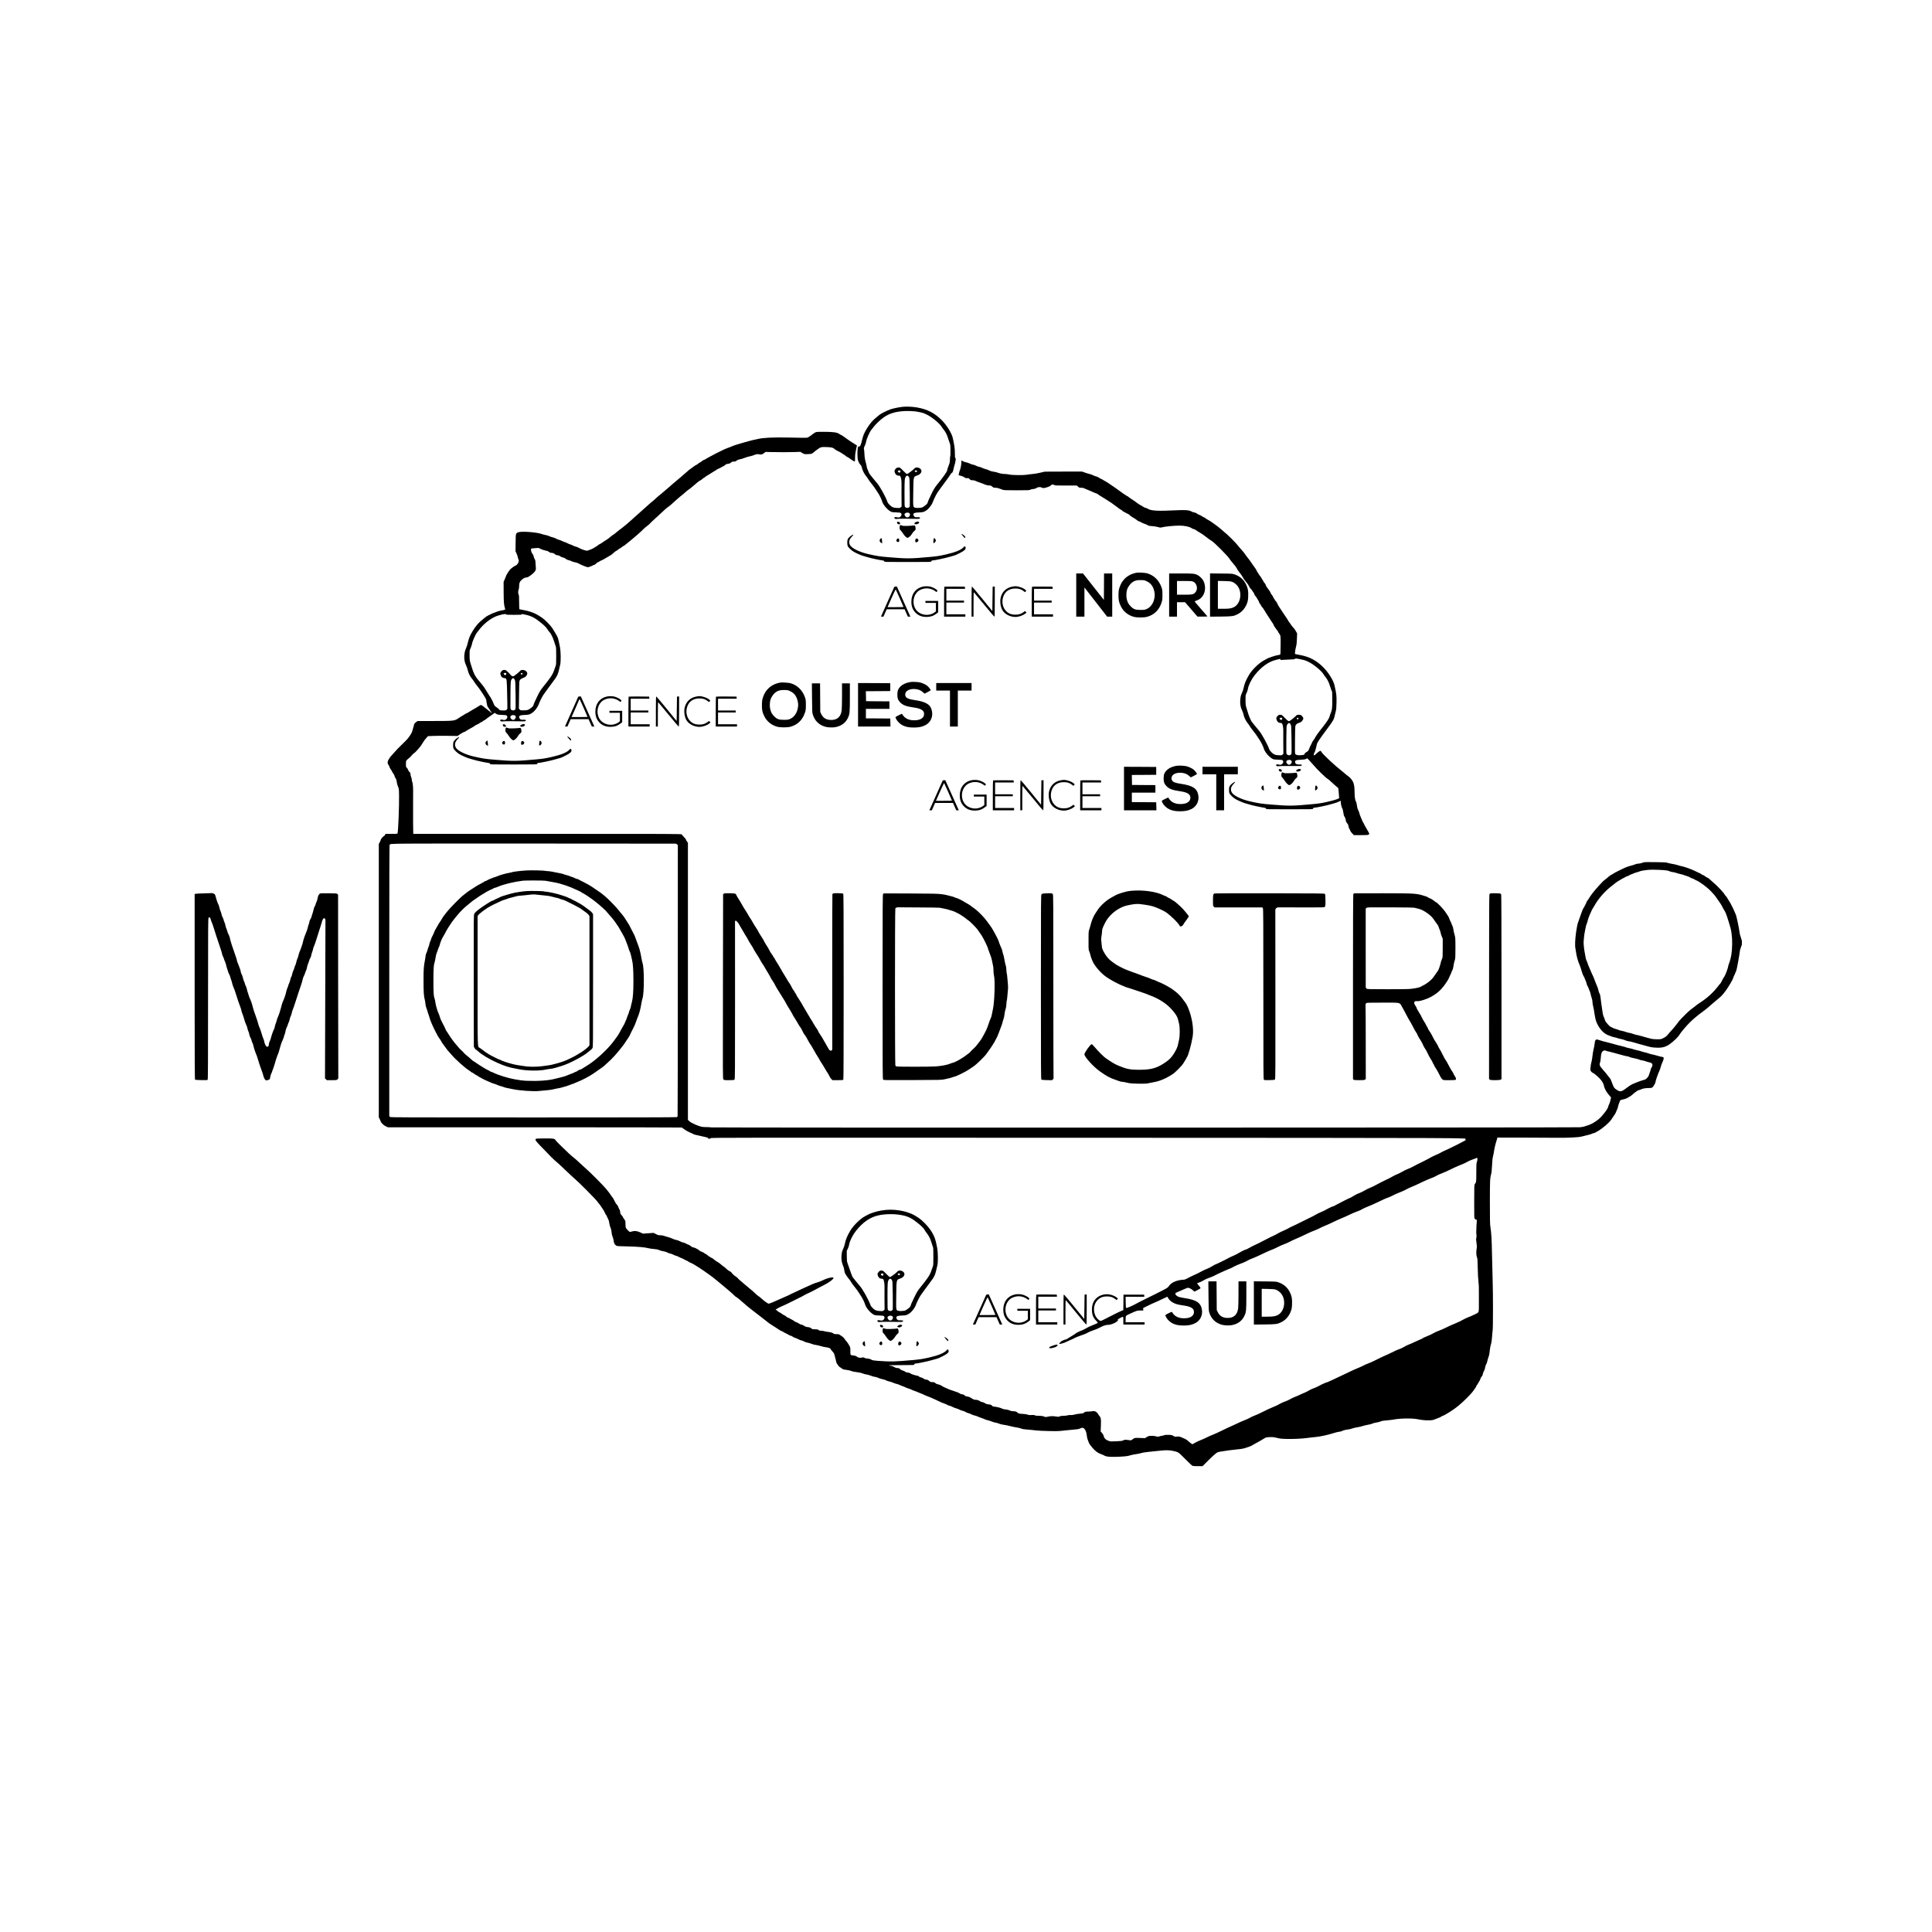 <?xml version="1.0" standalone="no"?>
<!DOCTYPE svg PUBLIC "-//W3C//DTD SVG 20010904//EN"
 "http://www.w3.org/TR/2001/REC-SVG-20010904/DTD/svg10.dtd">
<svg version="1.0" xmlns="http://www.w3.org/2000/svg"
 width="5906pt" height="5906pt" viewBox="0 0 5906 5906"
 preserveAspectRatio="xMidYMid meet">

<g transform="translate(0,5906) scale(0.1,-0.1)"
fill="#000000" stroke="none">
<path d="M27585 46623 c-130 -16 -295 -51 -370 -78 -112 -41 -282 -126 -334
-168 -143 -116 -177 -147 -243 -222 -86 -100 -196 -277 -238 -386 -16 -42 -39
-119 -50 -171 -11 -51 -30 -115 -42 -141 -19 -41 -26 -48 -47 -45 -23 3 -27
-2 -38 -42 -16 -63 -16 -303 1 -365 18 -67 48 -124 84 -158 21 -21 32 -42 37
-75 9 -65 73 -198 122 -254 22 -26 55 -72 73 -104 18 -31 62 -91 97 -133 58
-69 107 -139 205 -291 52 -81 103 -187 123 -255 28 -100 150 -246 255 -308 41
-23 58 -26 173 -30 104 -4 132 -8 148 -22 28 -27 24 -71 -10 -106 -31 -31 -62
-36 -118 -20 -42 12 -73 4 -73 -20 0 -24 46 -44 75 -32 16 8 415 9 633 2 38
-1 58 3 70 15 15 15 15 18 2 27 -8 5 -37 9 -65 8 -27 -1 -58 -1 -68 0 -29 2
-67 47 -67 80 0 47 39 62 176 66 127 4 159 14 248 82 62 47 149 167 172 236
24 74 114 254 153 307 18 25 60 84 94 131 34 48 107 147 162 220 55 74 113
156 129 183 16 27 37 51 47 53 20 6 37 53 59 166 7 33 18 73 25 90 7 18 18 66
24 107 10 65 10 76 -4 86 -12 9 -15 36 -15 151 0 137 -14 240 -64 463 -32 145
-179 383 -330 538 -220 225 -444 341 -767 397 -138 24 -336 32 -444 18z m500
-157 c136 -28 149 -32 260 -87 151 -74 387 -271 442 -368 14 -25 41 -62 58
-81 43 -47 111 -173 126 -235 7 -27 28 -90 47 -140 35 -90 36 -90 37 -267 2
-98 -2 -178 -6 -178 -5 0 -9 -39 -9 -87 -1 -64 -6 -103 -21 -143 -51 -137 -59
-160 -63 -193 -6 -49 -118 -208 -319 -454 -59 -72 -108 -154 -168 -283 -16
-36 -45 -96 -64 -135 -19 -38 -39 -89 -45 -112 -8 -34 -23 -51 -74 -92 -35
-28 -76 -55 -91 -61 -47 -18 -177 -24 -219 -10 -66 22 -65 8 -58 477 8 501 -1
465 135 514 98 35 144 122 96 183 -54 68 -163 76 -207 15 -23 -32 -194 -159
-215 -159 -12 0 -58 39 -117 100 -91 93 -101 100 -137 100 -44 -1 -74 -15
-101 -50 -33 -42 -35 -65 -11 -121 24 -55 59 -79 118 -79 21 0 35 -7 45 -22
21 -33 37 -138 35 -221 -2 -40 -2 -214 0 -387 l3 -315 -28 -24 c-27 -22 -34
-23 -120 -18 -110 6 -142 20 -216 90 -39 37 -60 67 -72 102 -49 143 -236 480
-317 569 -25 28 -70 83 -101 121 -30 39 -74 92 -97 120 -22 27 -41 53 -41 58
0 5 -16 43 -36 85 -20 42 -36 88 -36 102 0 14 -15 81 -33 150 -27 99 -35 153
-40 260 -3 74 -10 139 -14 143 -11 11 0 52 33 120 14 28 30 82 36 118 11 73
108 292 153 345 15 17 43 54 64 81 76 101 208 227 323 308 196 138 443 198
785 190 121 -3 190 -10 280 -29z m-559 -1800 c7 -18 -13 -56 -29 -56 -7 0 -23
9 -36 21 -17 16 -20 24 -10 35 15 18 68 18 75 0z m501 3 c17 -17 4 -39 -22
-39 -26 0 -50 24 -40 40 8 13 48 13 62 -1z m-242 -189 c19 -33 20 -56 26 -460
4 -270 2 -433 -4 -447 -21 -47 -96 -54 -137 -13 -19 19 -20 35 -20 428 1 423
3 444 44 508 25 36 64 30 91 -16z m15 -1110 c24 -24 25 -41 5 -80 -20 -38 -49
-53 -86 -45 -31 7 -69 55 -69 87 0 53 108 80 150 38z"/>
<path d="M24912 45835 c-24 -14 -61 -39 -82 -57 -21 -18 -64 -49 -96 -68 -67
-40 19 -37 -639 -25 -477 9 -762 -5 -930 -45 -66 -16 -137 -31 -159 -35 -21
-4 -77 -18 -125 -32 -47 -14 -140 -40 -206 -58 -140 -38 -250 -75 -357 -122
-43 -18 -83 -33 -89 -33 -12 0 -146 -61 -214 -98 -16 -8 -48 -24 -70 -34 -22
-11 -53 -26 -70 -35 -66 -36 -158 -85 -221 -118 -37 -19 -74 -41 -83 -48 -9
-8 -32 -20 -52 -26 -20 -7 -45 -21 -55 -32 -11 -12 -39 -31 -64 -44 -25 -13
-54 -32 -64 -44 -11 -12 -24 -21 -30 -21 -13 0 -148 -91 -182 -121 -11 -11
-24 -19 -28 -19 -4 0 -62 -49 -129 -109 -67 -60 -152 -134 -188 -163 -81 -65
-301 -254 -384 -328 -33 -30 -91 -80 -129 -110 -107 -86 -240 -200 -256 -220
-8 -10 -39 -36 -68 -58 -29 -22 -88 -72 -130 -112 -42 -40 -127 -116 -189
-169 -61 -53 -160 -141 -220 -196 -188 -173 -329 -292 -472 -397 -24 -18 -69
-55 -100 -81 -31 -27 -69 -56 -86 -64 -16 -9 -60 -42 -97 -74 -37 -32 -82 -66
-100 -75 -18 -9 -51 -30 -73 -46 -83 -60 -111 -78 -150 -96 -22 -11 -47 -27
-54 -36 -8 -10 -33 -27 -55 -38 -23 -12 -54 -31 -71 -43 -26 -19 -130 -62
-191 -79 -31 -9 -201 48 -261 88 -21 14 -60 30 -85 34 -25 5 -66 20 -90 34
-23 14 -59 29 -78 33 -19 4 -63 23 -98 41 -35 19 -72 34 -81 34 -10 0 -43 13
-74 30 -31 16 -78 34 -104 40 -26 6 -65 22 -86 36 -21 13 -61 29 -90 35 -28 5
-79 22 -113 38 -34 16 -86 32 -115 36 -30 4 -82 18 -115 30 -153 57 -632 92
-724 53 -75 -33 -75 -30 -78 -320 l-3 -260 30 -64 c17 -35 35 -90 41 -121 5
-31 15 -62 20 -67 16 -16 12 -64 -10 -105 -19 -38 -63 -81 -82 -81 -16 0 -126
-79 -161 -115 -33 -34 -127 -183 -127 -201 0 -4 -17 -47 -37 -94 l-38 -85 1
-311 c2 -307 10 -412 40 -496 16 -47 11 -50 -100 -68 -139 -21 -409 -135 -505
-213 -143 -116 -177 -147 -243 -222 -86 -100 -196 -277 -238 -386 -16 -42 -39
-119 -50 -171 -11 -51 -36 -127 -55 -168 -71 -155 -71 -371 0 -511 19 -38 42
-102 50 -140 19 -91 71 -202 122 -261 22 -25 58 -75 79 -110 21 -35 64 -94 97
-133 66 -79 211 -295 251 -372 14 -29 25 -60 24 -70 -2 -15 3 -45 27 -158 2
-11 22 -44 44 -73 22 -29 43 -62 47 -74 3 -11 18 -31 33 -44 19 -17 22 -23 10
-24 -9 0 -24 10 -35 21 -10 12 -32 30 -49 40 -16 10 -50 37 -75 60 -59 53
-151 119 -168 119 -7 0 -25 -8 -40 -19 -15 -10 -49 -31 -76 -47 -26 -16 -56
-34 -65 -39 -9 -6 -47 -28 -86 -49 -38 -22 -85 -50 -103 -63 -17 -13 -47 -29
-65 -35 -17 -6 -48 -22 -67 -37 -19 -15 -48 -32 -64 -39 -16 -7 -41 -22 -55
-33 -14 -11 -55 -38 -90 -60 -103 -65 -144 -69 -726 -69 l-500 0 -50 -38 c-40
-30 -52 -46 -58 -77 -4 -22 -18 -74 -31 -115 -13 -41 -27 -86 -30 -100 -7 -33
-75 -138 -138 -215 -28 -33 -110 -116 -183 -185 -73 -69 -166 -165 -207 -215
-42 -49 -88 -101 -103 -115 -27 -25 -57 -67 -96 -136 -27 -50 -25 -114 5 -143
13 -12 26 -39 30 -59 3 -20 22 -57 41 -81 19 -24 35 -49 35 -56 0 -7 18 -37
40 -66 22 -30 40 -64 40 -77 0 -13 14 -44 31 -69 23 -36 32 -63 39 -122 5 -47
19 -99 37 -136 27 -59 28 -65 32 -265 5 -322 -23 -1057 -45 -1157 -4 -23 -6
-23 -188 -23 l-184 0 -6 -23 c-3 -13 -17 -30 -32 -38 -35 -18 -104 -97 -104
-119 0 -9 -13 -42 -30 -73 l-30 -57 0 -4177 0 -4178 24 -45 c13 -25 26 -58 30
-73 11 -47 94 -127 163 -159 l63 -28 4486 0 c2467 0 4491 -3 4497 -7 7 -3 37
-25 67 -48 54 -42 171 -105 220 -120 14 -4 36 -15 50 -25 14 -10 41 -21 60
-25 19 -3 89 -19 155 -35 66 -15 140 -32 165 -38 72 -15 75 -16 82 -34 5 -12
18 -18 42 -18 24 0 36 5 40 18 5 16 560 17 11508 12 12096 -5 11617 -3 11561
-45 -17 -13 -15 -14 16 -15 26 0 -25 -29 -255 -146 -159 -80 -327 -161 -374
-180 -46 -19 -105 -48 -131 -65 -25 -16 -102 -53 -171 -82 -68 -30 -144 -67
-169 -84 -24 -16 -132 -72 -239 -124 -107 -51 -224 -111 -259 -132 -35 -21
-109 -56 -165 -77 -55 -22 -132 -59 -171 -83 -38 -23 -113 -60 -165 -82 -52
-21 -122 -56 -156 -77 -34 -21 -92 -52 -130 -68 -81 -36 -301 -147 -394 -200
-36 -20 -103 -51 -150 -70 -47 -19 -120 -55 -163 -81 -43 -26 -111 -60 -150
-75 -82 -30 -149 -64 -222 -111 -27 -18 -53 -33 -58 -33 -12 0 -392 -190 -455
-228 -29 -18 -56 -32 -61 -32 -21 0 -146 -56 -230 -105 -53 -30 -127 -66 -166
-80 -38 -15 -110 -50 -160 -79 -49 -30 -122 -67 -160 -84 -39 -17 -156 -75
-260 -128 -105 -54 -230 -115 -279 -136 -49 -20 -110 -51 -135 -68 -26 -16
-96 -50 -156 -75 -61 -26 -137 -64 -171 -85 -34 -21 -90 -51 -125 -65 -35 -15
-161 -77 -279 -139 -118 -62 -246 -126 -285 -142 -38 -16 -110 -52 -159 -81
-50 -29 -94 -53 -99 -53 -24 0 -151 -59 -222 -103 -44 -28 -116 -66 -160 -84
-44 -18 -98 -43 -120 -54 -22 -12 -103 -54 -180 -94 -77 -40 -165 -83 -195
-95 -86 -34 -120 -51 -192 -97 -36 -24 -104 -57 -150 -73 -45 -17 -126 -55
-178 -85 -52 -29 -139 -72 -192 -95 -53 -23 -143 -66 -198 -96 -84 -45 -110
-54 -151 -54 -75 0 -196 -28 -267 -61 -83 -37 -135 -80 -176 -141 -33 -48 -40
-52 -427 -246 -217 -109 -414 -206 -439 -217 -25 -11 -83 -42 -130 -69 -90
-51 -261 -127 -295 -129 -19 -2 -20 5 -23 170 l-2 173 285 0 286 0 -3 33 -3
32 -315 0 -315 0 -3 -236 -2 -237 -88 -37 c-48 -20 -166 -78 -262 -128 -317
-164 -329 -170 -356 -163 -43 11 -119 91 -148 157 -105 233 -9 494 209 569 41
14 84 20 146 20 103 0 174 -22 246 -77 l46 -35 20 21 21 21 -24 25 c-41 44
-156 94 -245 107 -144 20 -297 -27 -394 -121 -89 -86 -131 -198 -131 -347 0
-145 35 -239 126 -334 30 -31 54 -60 54 -63 0 -11 -96 -56 -183 -87 -45 -16
-119 -51 -165 -79 -46 -27 -104 -57 -130 -67 -84 -30 -187 -80 -201 -98 -8 -9
-57 -41 -110 -72 -53 -31 -111 -67 -130 -80 -19 -14 -46 -27 -60 -30 -43 -9
-125 -44 -146 -62 -22 -18 -55 -62 -55 -73 0 -16 160 29 220 62 36 19 88 43
115 54 28 10 82 35 120 56 39 21 126 57 195 80 132 44 167 59 240 101 25 15
93 42 153 62 59 19 140 52 180 74 117 63 199 92 259 92 93 0 214 46 288 108
28 24 32 32 23 44 -10 12 -1 20 55 50 120 64 112 69 112 -71 l0 -121 325 0
325 0 0 35 0 35 -290 0 -290 0 0 74 c0 129 -3 124 122 181 230 105 225 103
326 104 l93 1 -3 37 -3 37 150 74 c83 41 177 85 210 97 33 13 130 57 215 99
85 42 158 76 162 76 4 0 16 -17 27 -38 45 -87 154 -162 288 -196 34 -9 111
-23 170 -31 252 -35 344 -97 331 -220 -12 -103 -106 -165 -265 -173 -191 -10
-326 52 -402 186 -9 15 -18 13 -93 -25 -130 -66 -125 -60 -93 -123 38 -76 126
-160 205 -197 96 -46 189 -63 335 -63 149 0 240 18 341 66 163 77 248 248 215
428 -38 206 -171 292 -534 345 -76 12 -159 30 -183 40 -55 25 -94 63 -94 94 0
20 12 28 83 57 45 18 130 55 188 82 88 40 110 46 135 39 48 -14 92 -39 135
-78 l41 -37 94 47 c52 26 94 52 94 58 0 15 -36 67 -78 111 -26 27 -32 39 -21
42 91 32 134 52 185 82 63 38 122 64 246 108 42 15 103 43 135 63 44 26 462
213 478 213 2 0 38 20 81 44 44 24 133 63 199 86 66 23 149 59 185 80 70 41
104 56 220 100 41 15 165 72 274 125 110 53 234 108 275 122 42 14 121 49 176
79 55 29 141 67 190 85 50 17 131 53 180 79 50 27 128 64 175 83 95 39 235
103 385 177 55 27 144 65 198 84 53 20 124 51 157 70 33 19 113 56 177 81 65
26 156 67 203 91 47 24 121 59 165 78 241 103 328 141 405 180 47 24 128 58
180 76 84 29 120 46 235 110 17 9 73 33 125 53 52 19 167 70 255 112 88 42
187 89 220 104 33 16 96 42 140 57 44 16 114 47 155 70 41 23 127 61 190 84
63 23 153 64 200 91 47 26 117 60 155 74 74 28 109 44 330 150 77 37 187 85
244 107 115 43 153 61 221 101 25 14 94 45 154 67 60 22 136 56 170 74 62 33
351 166 362 166 6 0 141 56 164 69 8 4 44 24 80 44 36 19 99 46 140 60 41 14
91 32 111 41 l37 15 6 -32 c4 -21 -1 -52 -14 -87 -18 -50 -20 -80 -20 -335 0
-290 0 -287 -44 -350 -19 -26 -20 -50 -20 -533 -1 -465 0 -507 16 -528 10 -12
29 -25 44 -28 24 -6 26 -9 19 -49 -6 -36 -14 -196 -16 -332 -1 -22 2 -63 6
-91 5 -32 3 -65 -5 -88 -9 -29 -8 -57 5 -145 14 -89 15 -122 6 -174 -17 -100
-14 -211 8 -265 17 -41 20 -82 25 -337 3 -176 12 -337 22 -410 11 -87 15 -180
13 -340 -2 -121 -2 -290 0 -375 2 -95 -1 -171 -8 -196 -11 -40 -15 -43 -128
-99 -65 -31 -149 -68 -188 -81 -38 -14 -109 -47 -158 -75 -48 -28 -129 -68
-180 -89 -136 -56 -291 -126 -380 -171 -44 -22 -122 -56 -174 -75 -53 -18
-131 -54 -173 -79 -43 -25 -123 -63 -178 -85 -100 -39 -134 -55 -162 -77 -8
-6 -49 -25 -90 -41 -42 -17 -111 -48 -155 -70 -44 -22 -116 -54 -160 -70 -44
-16 -114 -50 -155 -76 -41 -26 -106 -56 -145 -68 -38 -11 -110 -42 -160 -69
-49 -26 -128 -64 -175 -84 -123 -52 -247 -110 -395 -186 -71 -36 -166 -79
-210 -94 -43 -16 -115 -48 -160 -71 -44 -23 -127 -61 -185 -83 -58 -23 -168
-73 -245 -111 -77 -38 -191 -92 -253 -120 -62 -28 -178 -83 -257 -121 -79 -38
-147 -69 -152 -69 -24 0 -178 -67 -253 -110 -47 -27 -121 -61 -165 -75 -43
-14 -111 -46 -150 -70 -38 -24 -101 -56 -138 -70 -37 -14 -99 -41 -138 -61
-39 -19 -107 -49 -152 -65 -45 -17 -113 -49 -152 -73 -38 -23 -108 -55 -155
-70 -47 -15 -121 -49 -165 -75 -44 -27 -114 -61 -155 -75 -75 -28 -269 -118
-434 -202 -49 -26 -125 -59 -170 -75 -45 -17 -110 -47 -146 -68 -36 -21 -110
-55 -165 -76 -55 -20 -172 -72 -260 -115 -88 -43 -171 -81 -185 -85 -14 -4
-118 -53 -231 -109 -113 -56 -241 -114 -285 -130 -43 -16 -128 -53 -189 -84
-60 -30 -150 -70 -200 -89 -49 -19 -125 -55 -167 -79 l-77 -44 -47 32 c-25 18
-65 50 -87 72 -42 38 -84 61 -207 111 -57 24 -73 26 -133 20 -65 -6 -71 -5
-110 22 -38 25 -52 28 -143 31 -75 3 -110 0 -138 -12 -21 -9 -50 -16 -65 -16
-14 0 -47 -8 -74 -17 -41 -15 -53 -15 -90 -4 -57 19 -194 25 -238 12 -20 -6
-54 -23 -75 -37 l-39 -27 -155 6 c-165 6 -167 6 -233 -46 -33 -26 -43 -28 -85
-23 -136 19 -148 18 -193 -4 -37 -18 -70 -23 -218 -29 -154 -7 -180 -6 -222
10 -102 37 -145 80 -163 166 -4 17 -26 52 -48 78 l-41 46 7 178 c8 200 2 242
-44 295 -17 18 -30 38 -30 43 0 5 -15 27 -34 49 -43 50 -96 69 -158 54 -24 -5
-78 -10 -121 -10 -79 0 -108 -9 -138 -40 -13 -12 -42 -19 -111 -24 -52 -3
-127 -16 -168 -27 -51 -14 -91 -19 -125 -16 -30 3 -66 -1 -90 -9 -22 -7 -77
-14 -122 -14 -57 0 -93 -5 -118 -17 -31 -15 -44 -15 -105 -5 -95 16 -174 15
-257 -4 -66 -15 -71 -14 -121 5 -41 16 -75 21 -151 21 -69 0 -107 5 -127 15
-22 11 -46 14 -101 9 -56 -5 -81 -3 -115 11 -27 11 -86 20 -160 24 -109 7
-120 9 -145 33 -38 36 -73 48 -142 48 -40 0 -72 7 -107 24 -29 15 -73 26 -109
29 -56 3 -103 16 -148 39 -34 17 -170 48 -211 48 -31 0 -47 7 -72 31 -28 27
-43 33 -101 38 -54 5 -79 13 -118 39 -29 19 -61 32 -80 32 -18 0 -44 9 -58 20
-41 32 -92 50 -145 50 -40 0 -60 8 -120 46 -55 35 -86 47 -134 54 -38 6 -65
15 -70 24 -13 23 -62 46 -99 46 -19 0 -43 10 -60 25 -17 13 -62 34 -102 45
-40 12 -100 32 -134 46 -34 13 -66 24 -71 24 -5 0 -46 18 -91 40 -44 22 -85
40 -90 40 -5 0 -32 16 -61 36 -34 23 -70 38 -106 44 -39 7 -66 18 -90 40 -30
26 -42 30 -92 30 -52 0 -62 4 -95 34 -34 31 -72 46 -119 46 -10 0 -36 13 -56
29 -20 16 -54 31 -75 34 -21 3 -51 17 -68 31 -17 15 -43 26 -60 26 -16 0 -46
6 -66 14 -21 8 -50 17 -65 20 -15 4 -44 17 -64 31 -20 14 -49 25 -63 25 -40 0
-92 17 -115 38 -12 11 -38 22 -59 25 -24 4 -53 19 -78 41 -31 29 -47 36 -79
36 -22 0 -48 4 -58 8 -9 5 -40 21 -68 35 -31 16 -68 27 -92 27 -23 0 -44 5
-47 10 -4 7 127 10 384 10 377 0 391 1 391 19 0 21 19 31 56 31 40 0 374 69
454 95 41 12 106 31 145 40 38 10 86 26 105 35 19 10 75 37 124 61 49 23 106
59 128 80 34 32 39 42 36 75 -4 48 -28 56 -59 20 -76 -88 -248 -158 -554 -228
-187 -42 -259 -53 -475 -73 -546 -50 -689 -54 -1070 -25 -85 7 -164 16 -175
22 -11 5 -36 18 -55 28 -21 12 -56 19 -88 20 -33 0 -68 8 -94 21 -37 19 -47
20 -75 10 -41 -15 -121 -5 -148 19 -32 28 -56 37 -121 45 -91 10 -89 7 -89
137 0 123 3 113 -77 238 -20 30 -45 64 -57 74 -12 11 -32 38 -44 59 -13 23
-45 55 -76 76 -30 20 -66 44 -80 53 -19 13 -43 17 -91 15 -55 -2 -70 2 -97 22
-33 25 -77 37 -188 50 -38 5 -83 14 -98 20 -16 6 -54 11 -85 11 -44 0 -61 5
-80 23 -21 19 -34 22 -106 22 -75 0 -85 2 -115 28 -34 28 -46 32 -125 41 -27
4 -61 14 -74 24 -46 33 -87 52 -113 52 -14 0 -43 13 -64 30 -21 16 -56 35 -79
41 -22 6 -52 21 -66 34 -14 13 -42 31 -62 39 -20 9 -53 27 -74 41 -20 14 -44
25 -54 25 -9 0 -31 13 -48 30 -17 16 -48 36 -69 45 -21 9 -54 28 -73 44 -19
15 -56 38 -82 51 -27 13 -48 27 -48 32 0 5 -14 17 -31 27 l-31 19 69 40 c38
23 105 55 148 72 43 17 155 70 249 118 94 48 209 105 256 127 47 22 114 57
150 79 36 21 95 51 131 66 66 27 236 116 334 173 28 16 86 46 130 67 147 69
305 185 305 224 0 40 -183 3 -313 -64 -55 -27 -134 -59 -178 -70 -43 -11 -114
-36 -156 -56 -43 -20 -181 -82 -308 -139 -126 -57 -282 -130 -345 -162 -63
-33 -137 -68 -165 -78 -27 -10 -106 -45 -175 -77 -138 -66 -317 -139 -340
-140 -23 -1 -148 87 -215 151 -33 32 -78 69 -100 81 -22 13 -58 42 -80 65 -51
51 -166 153 -198 174 -13 9 -73 59 -132 111 -60 52 -132 114 -160 137 -29 24
-55 50 -59 58 -3 8 -29 30 -58 49 -58 37 -102 77 -132 121 -10 15 -39 36 -65
48 -25 11 -67 41 -92 67 -25 26 -65 60 -89 75 -24 15 -64 46 -89 70 -25 23
-73 57 -106 75 -33 18 -79 51 -102 72 -24 21 -47 38 -52 38 -15 0 -118 65
-156 99 -20 17 -41 31 -46 31 -6 0 -28 13 -48 29 -20 16 -52 32 -71 36 -19 4
-48 20 -65 35 -42 39 -162 100 -196 100 -19 0 -43 12 -68 36 -22 19 -57 40
-77 46 -20 5 -53 20 -73 33 -20 13 -56 27 -81 31 -25 4 -72 21 -105 40 -33 18
-82 36 -110 40 -27 4 -82 22 -122 41 -39 18 -102 41 -140 49 -37 9 -89 25
-115 35 -29 12 -71 19 -113 19 -56 0 -76 5 -135 36 l-69 36 -163 -11 -163 -12
-79 37 c-97 45 -180 55 -255 30 -27 -9 -57 -16 -65 -16 -16 0 -102 87 -123
124 -7 12 -12 61 -13 117 0 96 0 96 -40 152 -22 30 -40 60 -40 66 0 7 -17 30
-39 54 -33 36 -39 50 -43 98 -3 36 -12 66 -25 83 -11 14 -27 47 -34 72 -8 28
-27 57 -45 74 -19 16 -47 62 -69 111 -21 46 -52 100 -70 119 -18 19 -40 49
-48 65 -9 17 -37 56 -64 88 -26 32 -58 73 -71 90 -42 58 -466 488 -567 575
-55 47 -156 140 -226 206 -69 67 -159 147 -200 178 -40 31 -106 87 -145 125
-38 37 -141 136 -228 218 -86 83 -166 165 -177 183 -38 59 -51 62 -329 62
-154 0 -259 -4 -271 -10 -41 -23 -24 -55 98 -183 345 -362 452 -468 528 -527
28 -21 145 -129 261 -241 116 -112 244 -232 286 -266 119 -98 650 -633 696
-700 23 -34 47 -65 52 -68 6 -4 22 -23 35 -43 13 -21 47 -71 76 -112 28 -41
58 -93 65 -114 8 -22 25 -53 38 -70 13 -17 27 -42 31 -56 4 -14 20 -47 35 -75
19 -34 30 -72 35 -120 4 -42 18 -97 36 -136 20 -46 30 -91 35 -150 5 -57 15
-102 32 -139 14 -30 28 -86 32 -123 8 -72 24 -104 74 -141 26 -20 45 -21 344
-27 320 -7 534 -25 642 -55 30 -8 105 -19 165 -24 84 -6 123 -15 166 -34 31
-15 87 -30 125 -35 45 -6 90 -20 128 -40 32 -17 70 -31 85 -31 14 0 57 -16 95
-35 39 -19 79 -35 89 -35 11 0 43 -13 71 -29 28 -16 69 -34 91 -41 22 -7 56
-24 75 -36 19 -13 51 -29 70 -35 19 -7 49 -23 66 -36 17 -12 47 -29 66 -35 82
-29 367 -213 600 -386 20 -15 55 -40 78 -57 23 -16 82 -64 130 -105 49 -41
130 -109 181 -150 135 -110 342 -290 357 -312 7 -10 27 -25 44 -34 34 -18 156
-117 262 -214 39 -36 106 -93 149 -125 42 -33 101 -79 130 -102 28 -24 116
-91 195 -150 79 -60 171 -132 205 -160 34 -29 82 -65 107 -80 25 -15 86 -54
137 -87 171 -113 193 -126 206 -126 8 0 32 -12 53 -27 21 -14 64 -37 94 -50
30 -14 66 -33 81 -44 15 -10 36 -19 47 -19 11 0 43 -16 71 -35 28 -19 60 -35
72 -35 12 0 50 -15 83 -34 34 -18 79 -37 101 -41 22 -3 63 -19 90 -35 28 -15
73 -30 102 -34 29 -4 83 -19 120 -35 37 -16 97 -32 133 -35 36 -4 106 -20 155
-36 50 -15 118 -31 152 -34 73 -7 143 -32 143 -53 0 -8 24 -40 54 -71 40 -42
56 -68 62 -97 4 -22 13 -58 21 -80 8 -22 20 -72 28 -112 11 -58 22 -82 60
-132 26 -34 50 -61 54 -61 5 0 30 -17 56 -37 45 -34 58 -38 151 -49 60 -8 122
-22 151 -35 31 -14 89 -26 164 -34 76 -9 135 -22 175 -38 32 -14 84 -28 114
-32 30 -4 82 -17 115 -30 77 -30 120 -42 173 -49 24 -4 65 -17 92 -31 26 -13
78 -29 115 -35 38 -6 87 -22 110 -36 24 -13 67 -29 96 -33 30 -5 83 -23 119
-39 36 -16 84 -32 107 -36 23 -3 74 -22 114 -41 41 -19 79 -35 87 -35 7 0 38
-13 70 -29 31 -16 73 -32 92 -36 19 -4 67 -22 106 -41 39 -19 77 -34 84 -34 7
0 51 -17 99 -39 47 -21 104 -44 126 -51 22 -7 50 -20 63 -28 13 -8 51 -25 85
-37 96 -35 184 -72 282 -120 151 -73 218 -102 264 -115 25 -6 61 -23 80 -36
20 -13 47 -24 61 -24 14 0 59 -17 100 -39 41 -21 93 -41 115 -45 22 -4 65 -21
95 -37 30 -16 76 -33 103 -38 26 -5 64 -20 85 -34 20 -14 60 -31 87 -37 28 -6
69 -22 92 -36 23 -13 66 -29 95 -34 29 -6 76 -21 103 -35 28 -13 73 -31 101
-39 28 -7 71 -24 95 -37 24 -12 73 -28 109 -36 36 -7 88 -24 115 -37 28 -14
80 -29 116 -34 37 -6 86 -20 109 -32 26 -13 83 -27 144 -35 56 -7 142 -25 191
-39 50 -14 135 -32 191 -40 55 -7 122 -23 149 -35 36 -16 83 -24 184 -31 75
-5 188 -17 251 -25 66 -9 240 -18 410 -21 264 -5 314 -4 475 16 99 12 237 25
307 30 98 7 136 14 169 30 66 34 106 31 141 -10 39 -47 64 -120 72 -209 4 -43
17 -99 32 -135 14 -34 31 -76 37 -94 6 -18 52 -80 101 -138 98 -112 163 -160
273 -199 34 -12 72 -29 85 -37 39 -25 89 -36 198 -42 144 -7 473 10 535 28
101 30 172 45 256 56 48 5 113 19 145 31 35 11 119 26 204 34 80 8 231 24 335
35 210 24 323 23 445 -5 157 -36 148 -30 362 -246 108 -109 208 -203 223 -209
14 -5 89 -10 167 -10 l140 0 137 138 c149 151 274 263 318 285 15 8 82 22 148
31 66 9 163 24 215 32 52 8 151 19 220 25 69 6 154 17 190 24 70 15 253 77
273 93 7 6 41 26 77 45 103 54 219 120 295 168 70 43 70 43 180 47 96 3 126 0
220 -23 94 -24 137 -28 295 -32 209 -6 506 9 655 32 55 8 154 20 220 25 153
13 378 62 590 129 50 16 117 32 149 35 33 4 64 10 70 15 27 20 103 42 182 51
47 5 113 20 147 34 34 13 101 29 148 35 48 6 120 23 160 37 41 13 116 31 167
40 51 8 111 24 132 35 22 12 80 27 129 34 49 8 107 23 129 34 30 15 75 23 179
31 76 6 172 17 213 25 210 40 569 45 740 10 127 -26 250 -37 360 -33 92 4 114
8 175 36 39 17 89 36 111 42 23 5 47 17 54 25 6 7 33 22 58 31 93 34 349 198
482 308 165 136 402 374 459 461 14 22 41 59 59 83 17 24 32 50 32 57 0 7 11
27 25 43 14 17 25 34 25 39 0 5 14 28 30 50 17 23 37 64 45 91 8 27 22 55 31
63 21 18 44 64 44 91 1 13 9 39 20 58 34 64 42 84 50 142 5 32 18 71 30 88 11
16 27 58 34 92 7 35 25 97 40 138 19 51 30 110 37 190 6 68 21 147 36 195 18
59 27 118 34 225 5 80 14 172 19 205 13 79 13 1140 0 1505 -6 157 -15 521 -20
810 -10 503 -17 629 -52 865 -10 68 -13 253 -13 745 1 670 3 724 41 855 9 29
19 135 25 257 7 151 15 228 30 280 11 40 27 123 35 183 9 61 31 162 51 225 19
63 38 126 42 140 l8 25 764 -1 c420 -1 888 -3 1039 -5 362 -4 681 12 775 39
39 11 117 30 175 43 58 12 118 31 135 41 16 10 39 18 50 18 21 0 31 5 135 64
135 78 339 252 402 345 106 155 138 204 138 211 0 5 16 42 35 83 19 41 35 83
35 94 0 20 38 138 60 185 15 31 19 33 110 52 37 8 85 24 106 36 98 53 136 79
188 128 31 28 60 52 65 52 4 0 22 13 41 30 18 16 49 33 69 36 20 4 52 15 71
24 49 25 139 40 236 40 75 0 85 2 115 27 30 26 89 132 89 161 0 21 40 152 60
197 9 22 21 51 25 65 4 14 18 45 30 70 13 25 30 74 39 110 15 61 26 90 77 208
11 27 19 61 17 78 -3 26 -7 29 -48 35 -25 4 -94 21 -155 39 -60 18 -132 36
-160 40 -27 5 -79 19 -115 33 -36 13 -86 27 -111 31 -26 4 -71 16 -100 28 -30
11 -86 26 -126 34 -39 7 -89 20 -110 29 -21 9 -74 23 -118 31 -44 7 -94 21
-112 29 -18 9 -64 22 -101 29 -37 7 -98 23 -137 34 -38 12 -115 33 -170 47
-278 71 -373 96 -421 115 -92 34 -115 11 -129 -130 -4 -36 -17 -108 -30 -160
-13 -52 -29 -144 -34 -205 -6 -60 -18 -132 -26 -160 -25 -79 -46 -255 -33
-279 14 -28 49 -66 60 -66 20 0 137 -94 209 -167 82 -83 131 -167 143 -241 12
-80 97 -224 184 -311 26 -26 33 -40 28 -60 -17 -84 -41 -162 -62 -202 -13 -26
-24 -55 -24 -66 0 -22 -53 -109 -109 -178 -22 -27 -56 -69 -75 -92 -95 -118
-295 -253 -433 -292 -37 -10 -84 -26 -103 -34 -19 -8 -82 -20 -140 -26 -124
-13 -26561 -17 -26574 -4 -4 5 -65 8 -134 9 -114 1 -136 4 -218 32 -50 17
-113 42 -140 55 -27 14 -67 33 -88 43 -22 10 -56 34 -78 54 l-38 37 0 4235 0
4235 -30 41 c-16 23 -30 49 -30 57 0 9 -27 44 -61 78 -33 34 -65 70 -70 80 -9
16 -215 17 -4107 17 l-4097 0 -3 105 c-2 58 -3 156 -3 218 1 61 0 141 0 177
-1 57 -1 300 0 480 0 33 0 108 0 168 0 59 0 136 1 172 2 99 -14 258 -28 272
-7 7 -12 32 -12 58 -1 25 -9 63 -20 85 -11 22 -19 60 -20 84 0 37 -5 48 -35
75 -19 18 -35 42 -35 54 0 12 -16 39 -35 61 -35 38 -35 39 -35 130 0 104 -7
91 113 194 31 26 64 60 73 76 9 15 34 39 56 52 22 13 79 69 126 123 83 95 99
117 156 214 29 49 64 96 116 152 l35 37 175 7 c96 4 300 5 452 2 l278 -4 32
25 c52 39 166 103 182 103 8 0 27 10 43 23 15 13 78 50 138 82 61 32 121 68
135 81 14 13 45 30 69 38 23 9 56 27 73 41 16 14 36 25 43 25 7 0 26 11 42 24
15 13 46 33 69 44 22 11 46 28 54 37 7 9 54 44 104 77 50 34 103 71 119 84
l27 23 48 -29 c44 -27 55 -29 175 -34 104 -3 132 -7 148 -21 28 -27 24 -71
-10 -106 -31 -31 -62 -36 -118 -20 -42 12 -73 4 -73 -20 0 -24 46 -44 75 -31
16 7 416 8 633 1 38 -1 58 3 70 15 15 15 15 18 2 27 -8 5 -37 9 -65 8 -27 -1
-58 -1 -68 0 -29 2 -67 47 -67 80 0 47 39 62 176 66 127 4 159 14 248 82 62
47 149 167 172 236 24 74 114 254 153 307 18 25 60 84 94 131 34 48 107 147
162 220 179 239 176 232 251 564 22 97 18 387 -6 524 -25 136 -55 268 -69 301
-23 54 -109 202 -162 282 -68 102 -231 267 -325 329 -116 78 -211 130 -261
145 -26 8 -74 25 -108 39 -33 13 -116 33 -184 45 -69 12 -128 23 -133 26 -4 3
-8 98 -8 212 0 164 -3 213 -15 236 -19 36 -19 107 0 153 9 20 15 66 15 108 0
90 19 139 73 185 65 57 88 69 144 76 46 5 68 17 152 79 106 79 146 136 143
199 -13 240 -15 252 -32 276 -17 25 -35 72 -44 121 -3 14 -17 38 -31 53 -27
29 -49 107 -41 142 5 19 14 21 118 27 l113 7 73 -35 c41 -19 103 -40 140 -45
47 -8 76 -19 103 -40 25 -21 48 -30 73 -30 45 0 95 -20 120 -49 11 -11 31 -21
46 -21 37 0 91 -19 115 -41 11 -9 34 -20 50 -24 54 -12 90 -28 116 -52 15 -14
46 -29 70 -34 24 -5 55 -14 69 -21 14 -6 39 -17 55 -24 17 -8 57 -18 89 -24
32 -5 79 -21 102 -35 68 -40 254 -115 285 -115 26 0 143 44 163 62 6 4 18 8
29 8 10 0 36 18 58 40 22 22 45 40 52 40 7 0 29 11 50 26 21 14 54 31 75 38
21 8 69 34 107 58 39 25 94 58 124 73 29 14 63 36 76 48 43 43 124 107 134
107 6 0 25 13 43 29 18 15 49 36 68 46 19 10 50 31 68 46 18 16 37 29 43 29
10 0 43 25 139 105 26 22 76 63 110 90 103 82 291 248 355 315 33 34 85 79
116 100 30 21 71 56 89 77 18 21 65 67 104 101 39 35 118 108 176 163 158 149
260 239 271 239 10 0 144 116 274 236 44 41 91 81 105 91 34 23 138 110 176
147 17 17 51 43 75 58 24 15 91 69 149 120 124 109 161 138 215 166 22 12 51
33 64 47 13 14 28 25 33 25 6 0 26 14 45 30 18 17 55 41 81 54 26 14 70 41 97
60 28 19 73 47 100 62 28 14 59 35 70 45 11 10 40 25 63 33 24 9 56 24 71 35
15 11 46 27 69 36 23 10 51 29 63 43 16 20 32 27 79 33 47 5 68 14 95 38 30
26 44 31 89 31 38 0 58 5 67 17 19 22 88 53 121 53 15 0 62 14 105 31 79 32
152 53 233 69 25 5 65 18 90 29 62 27 118 35 166 22 51 -14 91 -3 145 41 l41
33 182 -4 c246 -6 539 -5 728 1 l157 6 45 -29 c63 -42 90 -48 204 -40 98 7
101 8 147 47 25 21 58 48 73 59 153 113 154 113 312 109 152 -3 216 -16 252
-51 16 -15 46 -37 67 -48 22 -11 66 -34 99 -51 33 -17 75 -43 94 -58 19 -14
38 -26 43 -26 4 0 25 -16 46 -35 22 -19 45 -35 52 -35 6 0 23 -9 37 -20 47
-38 155 -108 176 -114 21 -7 22 -4 23 108 2 107 8 153 44 314 l14 63 -41 28
c-23 15 -66 42 -96 60 -30 17 -75 47 -100 66 -25 19 -64 47 -88 62 -24 15 -60
42 -82 59 -21 17 -53 37 -71 44 -19 8 -48 24 -66 38 -60 44 -187 62 -458 62
-237 0 -241 -1 -283 -25z m-9442 -5557 c0 -10 55 -13 240 -13 185 0 240 3 240
13 0 16 5 16 128 -12 176 -40 279 -96 470 -252 107 -88 150 -133 195 -204 19
-30 44 -64 56 -74 35 -32 103 -166 132 -261 15 -49 37 -117 50 -150 21 -56 22
-76 22 -320 0 -226 -2 -266 -18 -305 -10 -25 -32 -88 -50 -141 -41 -121 -120
-237 -348 -516 -59 -72 -108 -154 -168 -283 -16 -36 -45 -96 -64 -135 -19 -38
-39 -89 -45 -112 -9 -35 -22 -52 -81 -97 -80 -63 -107 -71 -232 -71 -84 0 -90
2 -112 27 l-23 26 5 389 c2 213 6 407 9 430 7 60 34 87 115 118 56 22 77 36
100 68 34 47 37 84 8 121 -29 37 -71 56 -125 56 -41 0 -51 -5 -83 -38 -39 -42
-152 -132 -188 -151 -31 -16 -71 5 -114 61 -19 24 -38 45 -43 47 -5 2 -27 21
-47 42 -33 34 -44 39 -83 39 -38 0 -50 -5 -80 -36 -48 -49 -52 -75 -22 -139
25 -56 33 -60 127 -79 50 -10 52 -29 62 -471 11 -515 13 -466 -18 -492 -21
-19 -38 -23 -88 -22 -89 0 -142 12 -140 29 2 9 -23 31 -56 53 -77 50 -87 62
-120 148 -15 41 -40 92 -54 113 -15 21 -27 45 -27 52 0 8 -4 14 -9 14 -4 0
-36 48 -71 108 -78 134 -136 220 -203 298 -206 240 -227 279 -323 594 -37 121
-38 130 -39 280 0 155 0 155 32 220 18 36 37 95 43 131 11 73 108 292 153 345
15 17 43 54 64 81 118 158 297 307 466 390 126 62 357 114 357 81z m6 -1802
c7 -18 -13 -56 -29 -56 -7 0 -23 9 -36 21 -17 16 -20 24 -10 35 15 18 68 18
75 0z m499 -11 c0 -22 -31 -33 -47 -17 -17 17 -1 44 24 40 15 -2 23 -10 23
-23z m-269 -143 c6 -4 20 -23 30 -42 17 -32 19 -72 25 -455 4 -268 3 -428 -4
-442 -21 -46 -96 -54 -137 -13 -18 18 -19 36 -15 437 3 435 5 455 47 501 22
23 36 27 54 14z m44 -1142 c24 -24 25 -41 5 -80 -20 -38 -49 -53 -86 -45 -31
7 -69 55 -69 87 0 53 108 80 150 38z m4907 -3910 c7 0 24 -10 38 -22 l26 -23
-1 -4137 c0 -2275 -3 -4144 -6 -4153 -4 -8 -15 -20 -25 -25 -12 -7 -1537 -10
-4380 -10 -3906 0 -4365 1 -4386 15 -12 9 -23 23 -23 33 0 9 0 1875 0 4147 0
3303 2 4132 12 4142 41 39 -125 38 4398 36 2384 -2 4340 -3 4347 -3z m28433
-6330 c11 -6 59 -19 107 -29 48 -11 108 -26 133 -34 25 -8 81 -23 125 -35 44
-11 120 -32 170 -46 49 -14 102 -26 118 -26 15 0 45 -9 66 -20 22 -11 59 -22
83 -26 63 -9 199 -44 228 -59 14 -7 50 -16 80 -20 30 -4 77 -16 103 -26 27
-11 69 -24 95 -29 76 -17 100 -30 111 -60 12 -35 5 -64 -26 -110 -12 -19 -23
-45 -23 -57 0 -12 -13 -55 -30 -96 -16 -42 -30 -82 -30 -89 0 -20 -67 -96 -99
-113 -15 -7 -54 -21 -87 -29 -32 -8 -99 -31 -149 -51 -49 -20 -99 -40 -110
-44 -77 -31 -126 -60 -220 -131 -111 -85 -157 -110 -200 -110 -37 0 -89 24
-145 67 -52 40 -63 61 -121 218 -18 50 -39 97 -48 105 -9 8 -32 37 -51 63 -44
61 -96 124 -168 205 -101 113 -117 153 -88 223 7 19 16 77 20 129 9 139 24
189 65 217 37 25 62 29 91 13z"/>
<path d="M16075 32450 c-194 -13 -413 -41 -436 -56 -7 -4 -47 -13 -88 -19 -88
-14 -274 -67 -346 -100 -27 -12 -66 -26 -85 -30 -19 -4 -55 -18 -80 -30 -25
-12 -58 -25 -74 -29 -16 -4 -45 -18 -65 -32 -19 -13 -43 -24 -51 -24 -8 0 -33
-12 -55 -27 -22 -15 -78 -47 -125 -71 -46 -23 -98 -53 -115 -65 -16 -13 -73
-49 -125 -81 -52 -31 -117 -75 -145 -97 -27 -22 -81 -64 -120 -94 -98 -74
-429 -411 -510 -520 -38 -49 -78 -101 -90 -115 -12 -14 -39 -56 -60 -93 -21
-38 -48 -81 -60 -95 -13 -15 -49 -74 -80 -132 -31 -58 -61 -110 -66 -116 -5
-6 -18 -35 -28 -65 -11 -30 -35 -83 -55 -119 -20 -36 -36 -73 -36 -83 0 -10
-11 -39 -24 -65 -13 -26 -26 -67 -30 -91 -4 -24 -13 -55 -20 -70 -8 -15 -22
-56 -31 -91 -9 -36 -27 -88 -41 -116 -13 -28 -24 -66 -25 -85 0 -19 -7 -68
-15 -109 -42 -219 -47 -290 -47 -640 -1 -346 9 -495 38 -590 7 -25 16 -81 20
-125 4 -50 16 -101 31 -135 13 -30 28 -76 33 -101 6 -25 19 -66 29 -90 11 -24
25 -69 32 -99 17 -73 105 -278 190 -440 69 -133 82 -157 109 -190 16 -20 40
-58 55 -85 28 -52 33 -60 126 -184 30 -41 62 -83 70 -95 8 -12 18 -22 22 -24
3 -2 45 -50 93 -106 124 -149 426 -419 561 -501 18 -12 41 -28 52 -38 10 -9
24 -17 30 -17 6 0 31 -16 56 -35 26 -19 50 -35 55 -35 4 0 19 -8 32 -19 22
-17 82 -51 214 -121 28 -15 82 -39 120 -54 39 -16 83 -35 98 -43 15 -8 56 -23
90 -32 34 -10 80 -27 102 -38 22 -11 65 -26 95 -33 30 -7 74 -21 97 -31 23
-10 71 -23 105 -29 35 -6 113 -21 173 -35 205 -45 654 -76 809 -55 44 6 143
15 218 20 86 6 174 19 234 35 53 14 108 25 123 25 24 1 92 18 261 68 36 11 86
29 111 40 24 11 58 24 74 27 17 4 55 20 85 35 30 15 73 33 95 40 79 25 362
175 435 229 14 11 57 40 95 65 39 26 99 69 135 95 36 27 68 50 73 50 4 1 35
27 70 60 34 32 98 91 142 131 82 75 194 197 262 283 21 27 63 78 94 115 30 37
68 85 82 107 38 57 53 79 124 185 34 53 63 100 63 106 0 6 19 47 41 90 83 158
107 211 139 302 17 52 47 130 66 175 38 89 75 231 100 389 9 56 25 129 36 162
53 161 53 924 0 1076 -10 30 -25 93 -32 140 -15 104 -55 277 -80 345 -10 28
-35 95 -55 150 -21 55 -46 125 -57 155 -21 59 -25 68 -102 210 -29 52 -59 111
-66 130 -8 19 -33 61 -55 94 -22 32 -58 89 -80 126 -22 37 -57 87 -78 111 -21
24 -64 76 -94 114 -172 217 -445 483 -603 588 -30 20 -84 57 -120 82 -36 25
-76 53 -90 62 -14 9 -44 29 -66 44 -23 16 -52 33 -65 39 -13 6 -51 26 -84 45
-33 18 -76 41 -95 50 -55 25 -72 34 -115 60 -22 14 -50 25 -63 25 -12 0 -48
14 -79 30 -31 17 -63 30 -72 30 -9 0 -39 11 -68 24 -28 13 -77 30 -110 36 -32
7 -71 19 -86 27 -25 12 -87 26 -357 77 -47 9 -103 16 -125 16 -22 0 -58 5 -80
9 -58 13 -449 20 -590 11z m595 -314 c25 -4 79 -14 120 -21 41 -8 116 -22 165
-30 194 -35 468 -128 663 -224 56 -28 106 -51 111 -51 4 0 27 -13 49 -30 23
-16 46 -30 51 -30 5 0 31 -15 57 -33 27 -18 56 -36 64 -40 8 -4 42 -27 75 -52
33 -24 78 -56 100 -71 85 -58 325 -263 396 -339 92 -99 262 -304 286 -345 15
-25 41 -63 58 -85 18 -22 42 -58 54 -80 12 -22 35 -62 51 -90 16 -27 46 -79
65 -115 19 -36 39 -72 45 -80 22 -36 112 -272 140 -367 9 -34 25 -74 34 -88
10 -15 24 -59 32 -98 9 -40 24 -106 34 -147 29 -114 43 -314 43 -635 1 -334
-14 -541 -47 -658 -13 -45 -26 -103 -30 -129 -3 -27 -16 -69 -29 -95 -14 -27
-28 -66 -31 -87 -4 -22 -18 -60 -31 -85 -12 -26 -26 -62 -30 -81 -4 -19 -20
-59 -35 -90 -15 -30 -31 -66 -35 -80 -4 -14 -15 -36 -25 -50 -9 -14 -39 -65
-65 -115 -94 -173 -110 -201 -148 -250 -21 -28 -60 -81 -86 -118 -159 -224
-514 -560 -766 -724 -204 -133 -256 -163 -282 -163 -11 0 -37 -13 -59 -30 -21
-16 -44 -30 -50 -30 -7 0 -36 -13 -66 -28 -30 -16 -67 -32 -84 -36 -16 -4 -47
-16 -69 -26 -69 -33 -187 -72 -275 -90 -47 -10 -119 -28 -160 -39 -187 -52
-520 -75 -875 -60 -105 5 -145 10 -350 45 -206 36 -513 132 -655 204 -21 11
-45 20 -53 20 -7 0 -34 13 -59 29 -25 16 -56 32 -68 36 -30 10 -276 162 -355
220 -33 24 -65 44 -71 44 -5 1 -39 28 -75 62 -35 33 -91 81 -124 106 -33 24
-76 64 -95 88 -19 23 -57 62 -84 85 -27 23 -63 60 -80 82 -17 22 -52 63 -77
91 -58 65 -162 206 -214 292 -22 36 -52 82 -67 102 -16 19 -28 40 -28 46 0 10
-65 144 -130 265 -21 40 -46 99 -54 132 -9 33 -24 77 -35 99 -35 69 -92 261
-101 339 -4 42 -15 96 -24 120 -32 89 -37 164 -37 546 0 379 7 485 36 568 8
24 22 89 30 145 8 57 23 120 33 140 11 21 27 64 36 95 9 32 25 72 35 90 10 18
22 51 26 73 8 47 61 179 86 216 10 14 31 50 46 80 16 30 34 63 41 74 7 11 17
31 22 45 6 14 29 52 51 85 22 33 47 73 57 89 39 65 88 134 146 204 34 40 75
91 93 114 54 67 206 222 248 253 22 16 65 52 96 80 30 27 84 71 120 98 91 67
317 217 328 217 5 0 22 10 38 23 28 23 211 117 228 117 4 0 16 7 26 16 10 9
37 20 61 25 24 6 72 23 108 39 149 66 473 144 745 178 74 9 623 8 685 -2z"/>
<path d="M16095 31820 c-60 -4 -153 -15 -205 -24 -52 -9 -120 -21 -150 -25
-30 -5 -84 -18 -120 -29 -36 -11 -92 -27 -125 -35 -75 -19 -206 -66 -221 -78
-7 -5 -40 -21 -74 -34 -35 -14 -70 -31 -79 -38 -9 -8 -36 -21 -61 -29 -25 -8
-62 -26 -82 -39 -20 -13 -59 -37 -87 -54 -28 -16 -81 -52 -119 -78 -37 -26
-78 -56 -92 -65 -80 -54 -163 -129 -180 -163 -20 -38 -20 -70 -18 -2051 l3
-2013 22 -42 c13 -23 31 -44 40 -47 10 -3 38 -25 63 -49 109 -104 362 -255
603 -360 218 -96 336 -134 532 -170 44 -9 107 -21 140 -27 239 -47 624 -49
805 -5 30 7 88 16 128 19 40 4 108 17 150 30 42 13 109 33 147 44 174 50 341
123 580 255 109 60 213 126 260 167 29 25 72 58 94 75 23 16 50 44 61 63 20
33 20 59 20 2064 l0 2031 -25 39 c-23 34 -59 64 -188 156 -21 15 -59 43 -85
62 -25 19 -63 43 -84 55 -21 11 -71 39 -111 61 -39 23 -83 45 -96 49 -12 4
-39 18 -59 31 -19 14 -47 27 -61 31 -14 3 -40 14 -58 25 -18 10 -60 27 -95 38
-35 10 -88 27 -118 38 -98 36 -387 101 -452 102 -20 0 -47 4 -60 9 -33 13
-411 20 -543 11z m330 -111 c39 -5 140 -16 225 -23 106 -10 180 -22 235 -39
44 -14 102 -28 130 -32 27 -4 66 -15 86 -26 21 -10 59 -23 86 -29 26 -6 73
-22 103 -36 152 -72 399 -199 440 -226 185 -127 234 -165 265 -207 l25 -35 0
-1974 0 -1974 -21 -29 c-25 -35 -141 -129 -228 -184 -29 -18 -136 -83 -181
-109 -38 -22 -122 -64 -265 -131 -54 -26 -199 -77 -260 -91 -33 -8 -98 -26
-145 -39 -47 -13 -125 -29 -175 -35 -49 -6 -135 -17 -190 -25 -114 -17 -356
-19 -460 -5 -251 34 -324 46 -440 76 -141 36 -313 94 -351 119 -13 8 -29 15
-37 15 -7 0 -58 23 -113 51 -54 28 -121 62 -147 75 -66 34 -188 115 -260 173
-23 19 -59 44 -79 57 -74 47 -68 -135 -68 2055 l0 1973 22 32 c41 56 247 209
363 269 44 23 89 46 100 52 28 15 157 76 236 111 37 17 82 33 100 37 18 4 54
16 79 27 25 11 92 31 150 44 58 13 118 29 133 35 16 7 47 13 70 14 60 3 272
25 337 34 79 12 155 12 235 0z"/>
<path d="M29390 44942 c0 -68 -28 -221 -47 -257 -8 -16 -21 -57 -27 -91 l-12
-60 65 -18 c67 -18 72 -20 126 -57 22 -15 41 -19 72 -16 37 4 45 1 74 -29 29
-30 39 -34 87 -34 37 0 69 -7 101 -24 26 -12 65 -29 86 -35 43 -13 69 -23 187
-70 53 -21 93 -31 131 -31 48 0 60 -4 97 -35 37 -31 48 -35 98 -35 37 0 82 -9
127 -26 39 -15 86 -32 105 -39 26 -9 136 -13 419 -13 361 0 387 1 422 19 21
10 53 19 72 19 41 0 93 17 129 42 32 22 114 24 142 3 26 -19 71 -19 137 1 87
26 129 46 149 71 21 27 60 30 96 6 23 -14 64 -16 359 -16 l334 0 36 -34 c32
-30 41 -33 95 -33 47 0 74 -7 118 -29 31 -15 75 -34 97 -41 22 -7 81 -32 130
-55 50 -23 104 -46 120 -49 17 -4 41 -17 55 -30 14 -12 54 -39 90 -60 36 -21
97 -59 135 -84 39 -25 86 -55 105 -67 58 -35 112 -73 160 -110 25 -19 63 -47
85 -62 22 -15 55 -40 73 -55 18 -15 38 -28 45 -28 8 0 26 -13 42 -30 16 -16
33 -30 38 -30 6 0 31 -13 56 -28 25 -16 60 -33 78 -40 18 -6 45 -24 60 -41 15
-16 42 -38 59 -48 97 -56 132 -79 159 -104 17 -15 44 -31 60 -35 17 -3 50 -19
75 -34 25 -15 70 -35 101 -44 30 -8 72 -27 92 -40 30 -21 51 -25 129 -29 54
-2 128 -14 177 -27 75 -21 89 -22 130 -11 87 25 355 51 536 53 147 1 311 -33
369 -77 17 -13 49 -27 71 -31 22 -4 54 -19 72 -35 17 -15 62 -44 100 -65 37
-20 91 -54 118 -75 28 -21 65 -48 82 -61 17 -13 58 -43 90 -68 32 -24 73 -52
92 -62 64 -33 503 -475 538 -543 9 -16 32 -49 52 -71 89 -102 154 -187 173
-226 11 -24 32 -56 45 -73 44 -54 133 -178 133 -186 0 -13 76 -123 99 -144 24
-21 111 -156 111 -171 0 -6 18 -28 40 -49 22 -21 40 -44 40 -50 0 -6 13 -26
29 -44 16 -18 32 -47 35 -65 4 -18 20 -45 36 -61 17 -16 30 -33 30 -37 0 -5
16 -31 35 -59 19 -28 39 -68 45 -88 5 -21 21 -48 35 -61 14 -13 25 -31 25 -40
0 -9 16 -33 35 -53 19 -20 35 -39 35 -44 0 -4 18 -33 40 -64 22 -32 40 -61 40
-66 0 -4 27 -46 60 -93 33 -47 72 -107 87 -133 16 -27 40 -65 56 -84 15 -20
27 -42 27 -50 0 -16 69 -121 112 -171 15 -18 28 -38 28 -44 0 -6 11 -25 24
-42 57 -76 57 -73 54 -376 -2 -241 -5 -281 -18 -285 -8 -2 -45 -9 -82 -15 -66
-10 -298 -89 -323 -110 -7 -6 -43 -26 -81 -45 -155 -79 -370 -289 -465 -452
-98 -170 -134 -258 -164 -403 -9 -41 -29 -102 -45 -135 -37 -78 -48 -122 -56
-225 -9 -120 8 -218 55 -315 22 -44 42 -102 46 -130 9 -67 72 -199 122 -257
22 -26 55 -72 73 -104 18 -31 62 -91 97 -133 58 -69 107 -139 205 -291 52 -81
103 -187 123 -255 28 -100 150 -246 255 -308 41 -23 58 -26 173 -30 104 -4
132 -8 148 -22 28 -27 24 -71 -10 -106 -31 -31 -62 -36 -118 -20 -42 12 -73 4
-73 -20 0 -24 46 -44 75 -31 11 4 171 7 356 5 296 -3 338 -1 350 13 20 24 -5
34 -78 33 -70 -2 -109 16 -119 55 -17 69 17 86 172 91 90 3 124 8 156 23 l40
21 62 -64 c33 -34 90 -97 125 -139 119 -143 388 -403 451 -436 14 -7 48 -36
75 -64 28 -28 91 -85 140 -126 50 -41 93 -78 96 -83 3 -5 9 -63 13 -130 3 -67
9 -136 12 -152 6 -30 5 -30 -83 -63 -48 -18 -180 -53 -293 -78 -167 -37 -252
-50 -460 -69 -595 -55 -696 -56 -1245 -10 -304 25 -378 37 -655 100 -264 61
-499 179 -547 275 -45 88 -26 168 60 257 64 67 59 81 -14 34 -55 -36 -105 -87
-118 -124 -15 -40 -14 -162 3 -200 17 -40 115 -134 181 -172 78 -46 235 -114
300 -131 33 -8 94 -26 135 -39 79 -26 319 -78 463 -100 28 -5 37 -11 37 -25 0
-20 12 -20 720 -20 700 0 720 1 720 19 0 21 19 31 56 31 40 0 374 69 454 95
41 12 106 31 144 40 38 10 95 30 127 46 32 16 60 29 63 29 3 0 6 -26 6 -58 0
-56 28 -161 50 -187 6 -7 16 -56 24 -108 10 -73 19 -106 39 -134 14 -21 28
-56 32 -78 12 -75 15 -83 48 -123 25 -29 36 -54 40 -90 3 -28 17 -65 31 -87
14 -21 26 -45 26 -55 0 -9 24 -42 54 -73 l54 -57 214 0 c177 0 217 3 236 16
12 8 22 21 22 27 0 7 -36 73 -80 147 -44 74 -80 139 -80 145 0 6 -12 27 -26
48 -14 21 -34 62 -43 91 -10 28 -28 71 -40 94 -11 23 -26 65 -32 94 -7 29 -25
78 -41 108 -21 41 -31 78 -37 138 -5 47 -16 93 -25 107 -27 41 -46 150 -46
270 -1 181 -14 276 -50 348 -35 68 -94 135 -155 176 -22 14 -56 41 -75 60 -19
18 -65 56 -102 85 -200 153 -574 500 -625 581 -15 25 -31 45 -36 45 -18 0 -95
-56 -133 -96 -22 -24 -48 -44 -57 -44 -23 0 -22 37 2 77 11 17 25 51 31 75 5
24 17 66 25 93 8 28 17 66 20 86 8 53 82 165 296 451 81 108 155 211 164 227
8 17 26 47 40 66 13 20 29 62 36 93 6 31 23 100 37 152 22 82 25 122 29 295 4
208 -1 258 -61 525 -32 145 -179 383 -330 538 -214 220 -444 341 -743 392 -70
12 -130 24 -132 26 -11 11 3 129 26 214 20 76 26 127 30 256 l6 161 -38 67
c-20 36 -41 68 -46 72 -13 8 -119 141 -119 150 0 4 -16 26 -35 50 -19 23 -35
46 -35 51 0 5 -29 51 -65 103 -36 52 -78 114 -93 138 -60 94 -103 159 -130
197 -15 22 -35 61 -45 86 -10 25 -31 58 -47 74 -17 16 -30 33 -30 39 0 5 -8
19 -18 30 -10 12 -25 37 -32 56 -7 19 -25 49 -40 65 -15 17 -34 47 -41 68 -8
22 -28 56 -46 77 -18 21 -33 42 -33 47 0 5 -11 20 -25 33 -14 13 -31 43 -36
66 -6 23 -24 55 -40 70 -16 15 -29 32 -29 37 0 6 -10 24 -23 41 -12 17 -33 51
-46 76 -13 25 -34 56 -47 71 -13 14 -24 28 -24 32 0 3 -18 32 -40 63 -22 32
-40 63 -40 70 0 6 -19 38 -43 71 -24 32 -51 69 -60 83 -88 130 -152 219 -181
250 -13 14 -43 54 -66 90 -24 36 -71 94 -105 130 -34 36 -86 97 -115 135 -58
78 -317 336 -395 395 -27 21 -79 65 -115 99 -36 33 -101 86 -145 116 -44 31
-107 76 -140 101 -33 24 -80 54 -104 65 -24 12 -64 36 -88 55 -25 19 -50 34
-57 34 -7 0 -30 13 -52 29 -21 15 -57 34 -79 41 -22 7 -53 23 -68 36 -26 22
-84 44 -117 44 -8 0 -35 12 -60 26 -73 42 -194 50 -515 33 -496 -26 -723 -13
-808 44 -21 14 -55 28 -77 32 -23 4 -53 17 -68 30 -15 12 -50 33 -77 47 -28
13 -77 44 -109 68 -65 50 -66 51 -183 128 -45 29 -87 60 -94 68 -6 8 -16 14
-21 14 -6 0 -32 16 -58 35 -26 19 -51 35 -54 35 -4 0 -29 17 -55 38 -27 20
-72 53 -101 72 -28 19 -66 47 -83 61 -18 15 -57 41 -87 60 -30 18 -81 52 -112
75 -31 24 -76 53 -100 65 -24 12 -62 35 -86 51 -23 16 -57 34 -75 40 -17 7
-49 24 -69 39 -21 15 -55 30 -75 34 -21 3 -63 19 -93 34 -30 16 -80 34 -110
41 -30 6 -95 26 -145 44 l-90 31 -570 -1 -570 -2 -130 -31 c-71 -18 -179 -36
-240 -41 -60 -5 -139 -15 -175 -22 -98 -18 -447 -15 -538 6 -40 9 -100 16
-132 16 -68 0 -177 21 -235 46 -22 9 -74 21 -115 25 -49 6 -94 19 -130 38 -30
16 -78 33 -106 39 -27 6 -79 25 -114 41 -36 17 -77 31 -91 31 -14 0 -52 14
-83 30 -31 17 -78 33 -104 36 -26 4 -70 19 -99 35 -28 15 -80 33 -115 38 -34
6 -74 19 -88 29 -50 36 -50 36 -50 -16z m10366 -6036 c135 -28 148 -32 259
-87 151 -74 387 -271 442 -368 14 -25 41 -62 58 -81 43 -47 111 -173 126 -235
7 -27 28 -90 47 -140 l35 -90 3 -210 c4 -243 -6 -344 -40 -419 -14 -30 -32
-80 -40 -111 -21 -80 -83 -172 -304 -449 -53 -66 -114 -154 -135 -195 -21 -41
-48 -84 -61 -96 -12 -12 -31 -43 -41 -71 -11 -27 -29 -65 -41 -85 -12 -19 -29
-57 -38 -83 -25 -74 -32 -82 -91 -118 -39 -23 -55 -39 -55 -54 0 -26 -18 -32
-121 -40 -85 -7 -141 6 -163 37 -11 17 -13 88 -9 407 2 213 6 407 9 431 7 58
43 94 116 115 43 12 65 26 92 58 50 58 49 97 -3 149 -36 36 -43 39 -96 39 -53
0 -60 -3 -94 -38 -39 -42 -152 -132 -188 -151 -33 -17 -53 -3 -154 100 -84 86
-88 89 -132 89 -40 0 -51 -5 -81 -36 -46 -48 -51 -74 -24 -135 23 -55 59 -79
117 -79 21 0 35 -7 45 -22 21 -33 37 -138 35 -221 -2 -40 -2 -214 0 -387 l3
-315 -28 -24 c-27 -22 -34 -23 -120 -18 -110 6 -142 20 -216 90 -39 37 -60 67
-72 102 -49 142 -236 479 -317 569 -45 51 -191 230 -218 267 -20 29 -80 165
-98 224 -8 28 -32 102 -51 165 -36 111 -37 120 -37 270 0 154 0 155 31 215 18
34 36 89 42 128 18 114 107 292 211 423 203 253 423 409 651 463 52 12 103 25
113 27 12 4 17 0 17 -14 0 -16 5 -19 28 -16 15 3 113 7 217 11 146 4 192 9
198 19 11 19 36 18 173 -10z m-560 -1800 c7 -18 -13 -56 -29 -56 -7 0 -23 9
-36 21 -17 16 -20 24 -10 35 15 18 68 18 75 0z m499 -11 c0 -22 -31 -33 -47
-17 -17 17 -1 44 24 40 15 -2 23 -10 23 -23z m-269 -143 c6 -4 20 -23 30 -42
17 -32 19 -72 25 -455 4 -268 3 -428 -4 -442 -21 -47 -96 -54 -138 -12 -19 19
-20 30 -17 442 3 393 4 424 22 457 28 52 56 70 82 52z m44 -1142 c24 -24 25
-41 5 -80 -20 -38 -49 -53 -86 -45 -31 7 -69 55 -69 87 0 53 108 80 150 38z"/>
<path d="M27993 43098 c-47 -24 -54 -42 -22 -59 27 -14 76 -4 109 21 20 16 23
22 14 37 -16 25 -52 26 -101 1z"/>
<path d="M27427 43103 c-14 -13 -6 -42 15 -57 46 -32 91 -9 68 34 -14 26 -66
41 -83 23z"/>
<path d="M27512 42998 c-7 -7 -12 -36 -12 -66 0 -46 4 -58 29 -81 15 -14 48
-58 73 -96 52 -81 109 -135 142 -135 32 0 112 73 140 129 13 25 42 61 65 79
35 28 41 38 41 71 0 21 -5 53 -11 70 -11 31 -14 32 -48 27 -20 -4 -99 -9 -176
-12 -116 -5 -147 -3 -179 10 -46 19 -49 19 -64 4z"/>
<path d="M29390 42733 c0 -3 15 -22 33 -43 17 -20 40 -47 50 -59 10 -12 22
-19 27 -16 21 13 8 45 -31 78 -37 32 -79 53 -79 40z"/>
<path d="M26029 42691 c-55 -36 -105 -87 -118 -124 -15 -40 -14 -162 3 -200
17 -40 115 -134 181 -172 78 -46 235 -114 300 -131 33 -8 94 -26 135 -39 79
-26 319 -78 463 -100 28 -5 37 -11 37 -25 0 -20 12 -20 720 -20 700 0 720 1
720 19 0 21 19 31 56 31 40 0 374 69 454 95 41 12 106 31 145 40 38 10 86 26
105 35 19 10 75 37 124 61 49 23 106 59 128 80 34 32 39 42 36 75 -4 48 -28
56 -59 20 -76 -88 -248 -158 -554 -228 -187 -42 -258 -53 -475 -73 -595 -55
-697 -56 -1245 -10 -304 25 -378 37 -655 100 -264 61 -499 179 -547 275 -45
88 -26 168 60 257 64 67 59 81 -14 34z"/>
<path d="M26912 42587 c-38 -40 -25 -95 28 -122 l29 -15 -5 67 c-9 104 -14
111 -52 70z"/>
<path d="M28546 42601 c-4 -6 -9 -40 -13 -76 -5 -56 -4 -65 11 -65 22 0 54 34
62 66 10 38 -43 104 -60 75z"/>
<path d="M27420 42580 c-38 -38 -13 -94 39 -88 20 2 27 9 29 32 8 71 -25 99
-68 56z"/>
<path d="M27990 42580 c-15 -28 -16 -78 -2 -92 16 -16 60 -1 78 27 13 21 14
28 2 52 -17 36 -62 44 -78 13z"/>
<path d="M34755 41554 c-145 -24 -276 -88 -367 -179 -78 -78 -121 -149 -161
-262 -27 -77 -31 -105 -35 -220 -5 -163 11 -248 74 -372 78 -156 218 -269 394
-317 91 -25 310 -26 400 -1 225 60 378 212 452 447 20 65 23 95 23 225 -1 138
-3 157 -28 230 -76 217 -237 373 -443 430 -59 16 -253 28 -309 19z m308 -267
c120 -59 191 -156 223 -305 18 -85 17 -139 -1 -227 -32 -151 -122 -268 -243
-317 -48 -19 -75 -23 -177 -23 -156 0 -213 21 -300 109 -67 68 -98 123 -121
224 -19 79 -14 209 10 289 23 72 91 170 151 216 77 58 149 77 276 74 99 -2
110 -4 182 -40z"/>
<path d="M32900 40870 l0 -660 125 0 125 0 0 446 0 446 347 -446 347 -446 78
0 78 0 0 660 0 660 -125 0 -125 0 -2 -405 -3 -404 -319 404 -319 405 -104 0
-103 0 0 -660z"/>
<path d="M35740 40870 l0 -660 120 0 120 0 0 220 0 220 123 0 124 0 189 -219
189 -220 153 0 c83 -1 152 2 152 7 -1 4 -91 108 -201 232 -163 183 -196 226
-182 232 107 39 141 57 184 96 135 121 167 348 75 530 -28 55 -115 141 -174
171 -92 47 -134 51 -514 51 l-358 0 0 -660z m711 418 c57 -19 90 -49 115 -102
41 -87 27 -183 -36 -246 -54 -54 -89 -60 -334 -60 l-216 0 0 210 0 210 219 0
c138 0 230 -4 252 -12z"/>
<path d="M36990 40870 l0 -661 328 3 c364 5 387 8 520 75 130 65 234 189 287
341 22 63 28 101 32 208 7 161 -10 247 -69 365 -71 143 -183 240 -340 297 -73
26 -75 26 -415 30 l-343 3 0 -661z m682 401 c80 -31 160 -107 198 -186 101
-213 30 -493 -149 -585 -78 -39 -146 -50 -323 -50 l-168 0 0 426 0 426 193 -4
c170 -4 198 -7 249 -27z"/>
<path d="M28203 41126 c-215 -52 -343 -224 -343 -461 0 -142 41 -247 129 -336
95 -95 212 -135 367 -127 108 6 181 32 264 95 l60 45 0 174 0 174 -195 0 -195
0 0 -30 0 -30 160 0 160 0 0 -129 0 -130 -33 -25 c-196 -150 -503 -85 -607
128 -100 204 -23 465 163 555 149 73 330 56 460 -43 34 -26 34 -26 52 -6 18
20 18 21 -4 44 -32 34 -127 83 -196 101 -70 18 -170 18 -242 1z"/>
<path d="M30931 41124 c-172 -37 -292 -151 -337 -319 -33 -121 -11 -295 49
-398 72 -122 235 -207 398 -207 103 0 234 46 307 108 l33 27 -23 22 -24 23
-48 -35 c-77 -55 -143 -75 -245 -75 -93 0 -160 17 -221 56 -128 81 -198 251
-171 415 35 210 176 329 392 329 103 0 174 -22 246 -77 l46 -35 20 21 21 21
-23 24 c-55 59 -214 117 -316 115 -22 0 -69 -7 -104 -15z"/>
<path d="M27330 41103 c-21 -46 -361 -805 -381 -850 l-18 -43 37 0 38 0 50
113 50 112 273 0 273 0 50 -112 51 -113 38 0 38 0 -48 108 c-26 59 -119 266
-206 460 l-158 352 -37 0 c-30 0 -39 -5 -50 -27z m175 -331 c63 -144 115 -264
115 -267 0 -3 -110 -5 -244 -5 l-244 0 121 275 c67 151 125 271 129 267 4 -4
59 -125 123 -270z"/>
<path d="M28867 41123 c-4 -3 -7 -210 -7 -460 l0 -453 325 0 325 0 0 35 0 35
-290 0 -290 0 0 180 0 180 270 0 270 0 0 30 0 30 -270 0 -270 0 0 180 0 180
286 0 285 0 -3 33 -3 32 -311 3 c-171 1 -313 -1 -317 -5z"/>
<path d="M29700 40671 l0 -461 30 0 30 0 0 376 c0 239 4 373 10 369 5 -3 145
-172 312 -375 166 -204 308 -370 315 -370 10 0 13 89 13 461 l0 460 -32 -3
-33 -3 -5 -373 -5 -373 -304 373 c-167 205 -310 374 -317 376 -12 3 -14 -71
-14 -457z"/>
<path d="M31547 41123 c-4 -3 -7 -210 -7 -460 l0 -453 325 0 325 0 0 35 0 35
-290 0 -290 0 0 180 0 180 270 0 270 0 0 30 0 30 -270 0 -270 0 0 180 0 180
286 0 285 0 -3 33 -3 32 -311 3 c-171 1 -313 -1 -317 -5z"/>
<path d="M27833 38211 c-184 -30 -317 -111 -375 -230 -17 -34 -24 -68 -26
-133 -5 -120 14 -181 79 -252 81 -89 188 -131 406 -161 252 -35 344 -97 331
-220 -12 -103 -106 -165 -265 -173 -191 -10 -326 52 -402 186 -9 15 -18 13
-93 -25 -130 -66 -125 -60 -93 -123 38 -76 126 -160 205 -197 96 -46 189 -63
335 -63 149 0 240 18 341 66 163 77 248 248 215 428 -38 206 -171 292 -535
346 -163 24 -235 51 -266 102 -23 39 -25 76 -6 122 32 76 150 123 286 113 99
-7 177 -37 240 -94 l52 -47 94 47 c52 26 94 52 94 58 0 20 -60 98 -103 133
-53 43 -152 89 -227 105 -74 16 -223 22 -287 12z"/>
<path d="M23855 38194 c-145 -24 -276 -88 -367 -179 -78 -78 -121 -149 -161
-262 -27 -77 -31 -105 -35 -220 -5 -163 11 -248 74 -372 78 -156 218 -269 394
-317 91 -25 310 -26 400 -1 225 60 378 212 452 447 20 65 23 95 23 225 -1 138
-3 157 -28 230 -76 217 -237 373 -443 430 -59 16 -253 28 -309 19z m308 -267
c120 -59 191 -156 223 -305 18 -85 17 -139 -1 -227 -32 -151 -122 -268 -243
-317 -48 -19 -75 -23 -177 -23 -156 0 -213 21 -300 109 -67 68 -98 123 -121
224 -19 79 -14 209 10 289 23 72 91 170 151 216 77 58 149 77 276 74 99 -2
110 -4 182 -40z"/>
<path d="M26230 37515 l0 -665 495 0 496 0 -3 123 -3 122 -372 3 -373 2 0 145
0 145 360 0 360 0 0 115 0 115 -357 2 -358 3 -3 152 -3 153 373 2 373 3 0 120
0 120 -492 3 -493 2 0 -665z"/>
<path d="M28620 38065 l0 -115 210 0 210 0 0 -550 0 -550 120 0 120 0 0 550 0
550 210 0 210 0 0 115 0 115 -540 0 -540 0 0 -115z"/>
<path d="M24823 37728 c3 -384 6 -451 21 -502 57 -193 186 -324 376 -380 84
-26 240 -31 330 -12 170 36 296 128 364 268 62 125 66 162 66 641 l0 427 -120
0 -120 0 0 -367 c0 -203 -5 -406 -10 -452 -24 -207 -142 -310 -345 -299 -140
7 -226 65 -284 188 l-26 55 -3 438 -3 437 -125 0 -125 0 4 -442z"/>
<path d="M18543 37766 c-215 -52 -343 -224 -343 -461 0 -142 41 -247 129 -336
95 -95 212 -135 367 -127 108 6 181 32 264 95 l60 45 0 174 0 174 -195 0 -195
0 0 -30 0 -30 160 0 160 0 0 -129 0 -130 -33 -25 c-196 -150 -503 -85 -607
128 -100 204 -23 465 163 555 149 73 330 56 460 -43 34 -26 34 -26 52 -6 18
20 18 21 -4 44 -32 34 -127 83 -196 101 -70 18 -170 18 -242 1z"/>
<path d="M21271 37764 c-172 -37 -292 -151 -337 -319 -33 -121 -11 -295 49
-398 72 -122 235 -207 398 -207 103 0 234 46 307 108 l33 27 -23 22 -24 23
-48 -35 c-77 -55 -143 -75 -245 -75 -93 0 -160 17 -221 56 -128 81 -198 251
-171 415 35 210 176 329 392 329 103 0 174 -22 246 -77 l46 -35 20 21 21 21
-23 24 c-55 59 -214 117 -316 115 -22 0 -69 -7 -104 -15z"/>
<path d="M17661 37728 c-10 -24 -94 -212 -186 -418 -92 -206 -176 -394 -186
-417 l-18 -43 37 0 38 0 50 113 50 112 273 0 273 0 50 -112 51 -113 38 0 38 0
-48 108 c-26 59 -119 266 -206 460 l-158 352 -39 0 c-36 0 -40 -3 -57 -42z
m184 -316 c63 -144 115 -264 115 -267 0 -3 -110 -5 -244 -5 l-244 0 113 253
c62 139 116 264 120 276 4 13 11 19 16 14 5 -5 60 -126 124 -271z"/>
<path d="M19217 37763 c-4 -3 -7 -210 -7 -460 l0 -453 325 0 325 0 0 35 0 35
-290 0 -290 0 0 180 0 180 270 0 270 0 0 30 0 30 -270 0 -270 0 0 180 0 180
286 0 285 0 -3 33 -3 32 -311 3 c-171 1 -313 -1 -317 -5z"/>
<path d="M20050 37311 l0 -461 30 0 30 0 0 376 c0 239 4 373 10 369 5 -3 145
-172 312 -375 166 -204 308 -370 315 -370 10 0 13 89 13 461 l0 460 -32 -3
-33 -3 -5 -373 -5 -373 -304 373 c-167 205 -310 374 -317 376 -12 3 -14 -71
-14 -457z"/>
<path d="M21887 37763 c-4 -3 -7 -210 -7 -460 l0 -453 325 0 325 0 0 35 0 35
-290 0 -290 0 0 180 0 180 270 0 270 0 0 30 0 30 -270 0 -270 0 0 180 0 180
286 0 285 0 -3 33 -3 32 -311 3 c-171 1 -313 -1 -317 -5z"/>
<path d="M15943 36908 c-47 -24 -54 -42 -22 -59 27 -14 76 -4 109 21 20 16 23
22 14 37 -16 25 -52 26 -101 1z"/>
<path d="M15377 36913 c-14 -13 -6 -42 15 -57 29 -20 64 -20 72 0 8 22 9 21
-16 44 -21 20 -58 27 -71 13z"/>
<path d="M15462 36808 c-7 -7 -12 -36 -12 -66 0 -46 4 -58 29 -81 15 -14 48
-58 73 -96 52 -81 109 -135 142 -135 32 0 112 73 140 129 13 25 42 61 65 79
35 28 41 38 41 71 0 21 -5 53 -11 70 -11 31 -14 32 -48 27 -20 -4 -99 -9 -176
-12 -116 -5 -147 -3 -179 10 -46 19 -49 19 -64 4z"/>
<path d="M17340 36543 c0 -3 15 -22 33 -43 17 -20 40 -47 50 -59 10 -12 22
-19 27 -16 21 13 8 45 -31 78 -37 32 -79 53 -79 40z"/>
<path d="M13979 36501 c-55 -36 -105 -87 -118 -124 -15 -40 -14 -162 3 -200
17 -40 115 -134 181 -172 78 -46 235 -114 300 -131 33 -8 94 -26 135 -39 79
-26 319 -78 463 -100 28 -5 37 -11 37 -25 0 -20 12 -20 720 -20 700 0 720 1
720 19 0 21 19 31 56 31 40 0 374 69 454 95 41 12 106 31 145 40 38 10 86 26
105 35 19 10 75 37 124 61 49 23 106 59 128 80 34 32 39 42 36 75 -4 48 -28
56 -59 20 -76 -88 -248 -158 -554 -228 -187 -42 -258 -53 -475 -73 -595 -55
-697 -56 -1245 -10 -304 25 -378 37 -655 100 -264 61 -499 179 -547 275 -45
88 -26 168 60 257 64 67 59 81 -14 34z"/>
<path d="M14862 36397 c-38 -40 -25 -95 28 -122 l29 -15 -5 67 c-9 104 -14
111 -52 70z"/>
<path d="M16496 36411 c-4 -6 -9 -40 -13 -76 -5 -56 -4 -65 11 -65 22 0 54 34
62 66 10 38 -43 104 -60 75z"/>
<path d="M15370 36390 c-38 -38 -13 -94 39 -88 20 2 27 9 29 32 8 71 -25 99
-68 56z"/>
<path d="M15940 36390 c-15 -28 -16 -78 -2 -92 16 -16 60 -1 78 27 13 21 14
28 2 52 -17 36 -62 44 -78 13z"/>
<path d="M35973 35651 c-184 -30 -317 -111 -375 -230 -17 -34 -24 -68 -26
-133 -5 -120 14 -181 79 -252 81 -89 188 -131 406 -161 252 -35 344 -97 331
-220 -12 -103 -106 -165 -265 -173 -191 -10 -326 52 -402 186 -9 15 -18 13
-93 -25 -130 -66 -125 -60 -93 -123 38 -76 126 -160 205 -197 96 -46 189 -63
335 -63 149 0 240 18 341 66 163 77 248 248 215 428 -38 206 -171 292 -535
346 -163 24 -235 51 -266 102 -23 39 -25 76 -6 122 32 76 150 123 286 113 99
-7 177 -37 240 -94 l52 -47 94 47 c52 26 94 52 94 58 0 20 -60 98 -103 133
-53 43 -152 89 -227 105 -74 16 -223 22 -287 12z"/>
<path d="M34360 34955 l0 -665 495 0 496 0 -3 123 -3 122 -372 3 -373 2 0 145
0 145 360 0 360 0 0 115 0 115 -357 2 -358 3 -3 152 -3 153 373 2 373 3 0 120
0 120 -492 3 -493 2 0 -665z"/>
<path d="M36760 35505 l0 -115 210 0 210 0 0 -550 0 -550 120 0 120 0 0 550 0
550 210 0 210 0 0 115 0 115 -540 0 -540 0 0 -115z"/>
<path d="M39663 35538 c-47 -24 -54 -42 -22 -59 27 -14 76 -4 109 21 20 16 23
22 14 37 -16 25 -52 26 -101 1z"/>
<path d="M39097 35543 c-14 -13 -6 -42 15 -57 46 -32 91 -9 68 34 -14 26 -66
41 -83 23z"/>
<path d="M39182 35438 c-7 -7 -12 -36 -12 -66 0 -46 4 -58 29 -81 15 -14 48
-58 73 -96 52 -81 109 -135 142 -135 32 0 112 73 140 129 13 25 42 61 65 79
35 28 41 38 41 71 0 21 -5 53 -11 70 -11 31 -14 32 -48 27 -20 -4 -99 -9 -176
-12 -116 -5 -147 -3 -179 10 -46 19 -49 19 -64 4z"/>
<path d="M29683 35206 c-215 -52 -343 -224 -343 -461 0 -142 41 -247 129 -336
95 -95 212 -135 367 -127 108 6 181 32 264 95 l60 45 0 174 0 174 -195 0 -195
0 0 -30 0 -30 160 0 160 0 0 -129 0 -130 -33 -25 c-196 -150 -503 -85 -607
128 -100 204 -23 465 163 555 149 73 330 56 460 -43 34 -26 34 -26 52 -6 18
20 18 21 -4 44 -32 34 -127 83 -196 101 -70 18 -170 18 -242 1z"/>
<path d="M32411 35204 c-172 -37 -292 -151 -337 -319 -33 -121 -11 -295 49
-398 72 -122 235 -207 398 -207 103 0 234 46 307 108 l33 27 -23 22 -24 23
-48 -35 c-77 -55 -143 -75 -245 -75 -93 0 -160 17 -221 56 -128 81 -198 251
-171 415 35 210 176 329 392 329 103 0 174 -22 246 -77 l46 -35 20 21 21 21
-23 24 c-55 59 -214 117 -316 115 -22 0 -69 -7 -104 -15z"/>
<path d="M28810 35183 c-21 -46 -361 -805 -381 -850 l-18 -43 37 0 38 0 50
113 50 112 273 0 273 0 50 -112 51 -113 38 0 38 0 -48 108 c-26 59 -119 266
-206 460 l-158 352 -37 0 c-30 0 -39 -5 -50 -27z m175 -331 c63 -144 115 -264
115 -267 0 -3 -110 -5 -244 -5 l-244 0 121 275 c67 151 125 271 129 267 4 -4
59 -125 123 -270z"/>
<path d="M30357 35203 c-4 -3 -7 -210 -7 -460 l0 -453 325 0 325 0 0 35 0 35
-290 0 -290 0 0 180 0 180 270 0 270 0 0 30 0 30 -270 0 -270 0 0 180 0 180
286 0 285 0 -3 33 -3 32 -311 3 c-171 1 -313 -1 -317 -5z"/>
<path d="M31190 34751 l0 -461 30 0 30 0 0 376 c0 239 4 373 10 369 5 -3 145
-172 312 -375 166 -204 308 -370 315 -370 10 0 13 89 13 461 l0 460 -32 -3
-33 -3 -5 -373 -5 -373 -304 373 c-167 205 -310 374 -317 376 -12 3 -14 -71
-14 -457z"/>
<path d="M33027 35203 c-4 -3 -7 -210 -7 -460 l0 -453 325 0 325 0 0 35 0 35
-290 0 -290 0 0 180 0 180 270 0 270 0 0 30 0 30 -270 0 -270 0 0 180 0 180
286 0 285 0 -3 33 -3 32 -311 3 c-171 1 -313 -1 -317 -5z"/>
<path d="M38582 35027 c-38 -40 -25 -95 28 -122 l29 -15 -5 67 c-9 104 -14
111 -52 70z"/>
<path d="M40216 35041 c-4 -6 -9 -40 -13 -76 -5 -56 -4 -65 11 -65 22 0 54 34
62 66 10 38 -43 104 -60 75z"/>
<path d="M39090 35020 c-38 -38 -13 -94 39 -88 20 2 27 9 29 32 8 71 -25 99
-68 56z"/>
<path d="M39660 35020 c-15 -28 -16 -78 -2 -92 16 -16 60 -1 78 27 13 21 14
28 2 52 -17 36 -62 44 -78 13z"/>
<path d="M50260 32703 c-13 -3 -46 -14 -72 -24 -27 -10 -72 -19 -101 -19 -31
0 -70 -9 -97 -21 -25 -11 -80 -29 -122 -39 -42 -10 -114 -33 -160 -51 -103
-42 -386 -184 -413 -209 -11 -10 -31 -21 -44 -25 -14 -4 -45 -26 -70 -49 -25
-24 -74 -64 -108 -89 -63 -48 -92 -77 -205 -202 -158 -176 -226 -263 -302
-389 -10 -17 -29 -44 -42 -59 -13 -16 -24 -34 -24 -40 0 -15 -68 -151 -95
-192 -21 -31 -25 -39 -85 -205 -46 -127 -67 -187 -91 -261 -10 -30 -32 -149
-49 -265 -31 -216 -39 -417 -20 -499 5 -22 14 -79 20 -126 12 -97 66 -292 99
-357 20 -40 38 -93 91 -271 11 -36 31 -81 45 -101 14 -20 25 -42 25 -49 0 -7
11 -35 24 -61 13 -26 29 -73 36 -103 6 -31 20 -67 31 -81 11 -14 27 -49 35
-77 9 -29 22 -62 30 -73 7 -12 20 -55 29 -96 9 -41 24 -99 35 -128 11 -29 20
-75 20 -103 0 -27 6 -75 14 -107 20 -79 33 -147 52 -282 9 -63 28 -151 42
-195 63 -193 218 -381 358 -434 33 -12 82 -31 109 -43 28 -11 74 -24 104 -29
29 -5 69 -17 90 -25 20 -9 65 -20 100 -25 35 -5 94 -23 131 -39 38 -17 84 -30
103 -30 19 0 81 -14 138 -31 57 -17 142 -41 189 -54 47 -12 128 -35 180 -49
176 -50 209 -56 333 -62 181 -10 289 17 413 103 120 83 269 227 304 292 29 56
200 259 320 380 72 72 248 222 335 283 99 71 246 188 280 224 11 11 46 42 78
67 32 26 68 57 80 68 12 12 60 52 107 90 83 67 117 105 218 239 80 108 222
349 222 379 0 6 17 48 39 93 21 46 48 108 59 138 18 48 88 434 108 590 3 30
12 66 19 80 7 14 16 42 20 63 4 20 11 34 16 31 5 -3 8 44 8 108 -1 76 -4 102
-9 78 l-7 -35 -2 40 c-1 22 -11 60 -22 85 -12 25 -25 74 -29 110 -13 120 -92
501 -114 553 -59 138 -80 187 -96 217 -57 115 -88 171 -121 220 -20 30 -43 69
-52 85 -8 17 -25 39 -37 50 -12 11 -29 33 -38 50 -31 61 -241 281 -360 379
-40 33 -76 64 -80 70 -11 18 -94 76 -108 76 -7 0 -31 16 -54 35 -23 19 -50 35
-59 35 -10 0 -35 13 -57 30 -21 16 -45 30 -51 30 -7 0 -61 25 -120 56 -101 52
-325 134 -403 149 -35 6 -105 25 -190 51 -25 7 -88 21 -140 29 -52 9 -113 23
-134 31 -31 12 -106 16 -360 19 -177 2 -332 1 -346 -2z m585 -241 c104 -7 142
-14 192 -36 34 -14 79 -26 100 -26 21 -1 63 -10 93 -21 30 -11 94 -29 143 -40
48 -10 100 -25 115 -33 16 -8 51 -20 78 -27 27 -6 69 -24 94 -39 25 -16 59
-31 77 -35 18 -3 42 -14 55 -24 13 -10 42 -25 65 -34 104 -41 351 -226 449
-336 22 -25 60 -67 85 -92 24 -26 55 -66 69 -89 14 -23 54 -81 89 -128 35 -47
72 -104 83 -127 35 -71 77 -148 92 -164 14 -17 79 -183 91 -236 4 -16 22 -75
41 -130 72 -218 97 -387 95 -637 -2 -253 -31 -432 -101 -616 -11 -29 -20 -61
-20 -71 0 -35 -83 -263 -110 -301 -29 -41 -69 -111 -94 -165 -13 -28 -32 -57
-41 -65 -10 -8 -51 -59 -92 -113 -105 -139 -286 -307 -443 -413 -25 -17 -74
-50 -110 -74 -36 -24 -99 -71 -140 -105 -41 -33 -95 -74 -119 -90 -46 -31
-280 -261 -342 -336 -20 -24 -67 -84 -104 -134 -36 -49 -99 -124 -139 -165
-39 -41 -85 -93 -101 -115 -43 -57 -79 -85 -154 -122 -63 -32 -71 -33 -186
-33 -70 0 -143 6 -175 14 -138 36 -191 50 -280 77 -52 16 -122 33 -156 39 -34
6 -89 21 -124 35 -35 14 -86 28 -114 31 -28 4 -78 17 -111 30 -33 13 -88 27
-122 33 -34 5 -74 16 -90 25 -16 8 -58 22 -93 31 -36 9 -77 25 -91 35 -15 11
-39 22 -53 26 -40 10 -173 159 -181 203 -4 20 -20 63 -35 96 -16 33 -31 85
-35 115 -6 51 -21 155 -45 305 -5 33 -14 106 -20 162 -8 76 -17 114 -35 145
-14 24 -27 63 -31 88 -7 46 -42 143 -94 260 -16 36 -32 79 -36 95 -4 17 -24
64 -45 106 -22 42 -39 80 -39 84 0 4 -13 35 -29 69 -38 80 -91 212 -91 228 0
7 -12 35 -26 62 -14 27 -30 78 -35 115 -5 36 -16 95 -23 131 -18 80 -36 247
-36 320 0 61 26 296 34 309 3 4 12 52 20 107 9 58 26 122 40 154 14 30 26 63
26 73 0 30 60 196 97 268 18 37 33 71 33 76 0 6 8 21 19 34 10 13 32 49 48 79
131 240 344 482 578 655 22 17 65 50 95 74 30 24 70 51 90 60 19 9 57 31 84
49 28 18 54 32 59 32 5 0 22 9 37 20 16 12 49 27 74 34 24 8 58 23 74 35 17
11 37 21 44 21 8 0 36 11 63 25 27 13 71 29 98 35 28 6 71 20 96 31 25 11 82
25 126 30 44 6 102 14 129 17 63 9 303 6 471 -6z"/>
<path d="M34595 31830 c-44 -3 -116 -14 -160 -24 -101 -23 -282 -83 -315 -104
-14 -9 -63 -36 -109 -59 -173 -89 -358 -251 -457 -401 -21 -31 -50 -75 -64
-97 -49 -73 -98 -179 -129 -278 -17 -53 -31 -104 -31 -112 0 -8 -12 -50 -27
-92 -27 -77 -27 -80 -27 -358 -1 -271 0 -282 22 -328 13 -26 27 -73 33 -104
12 -62 68 -207 101 -262 112 -182 288 -361 448 -456 36 -21 81 -49 100 -61 51
-33 313 -164 328 -164 7 0 32 -10 55 -22 23 -12 69 -29 102 -39 33 -9 80 -23
105 -32 25 -10 137 -46 250 -83 112 -36 216 -72 230 -79 14 -8 69 -31 124 -51
143 -52 306 -139 431 -229 189 -137 381 -370 405 -493 6 -31 21 -90 32 -131
29 -109 29 -392 -1 -506 -11 -44 -25 -109 -32 -144 -20 -122 -172 -371 -275
-453 -33 -26 -66 -53 -74 -60 -8 -7 -49 -35 -90 -61 -238 -153 -422 -196 -815
-189 -220 3 -325 26 -548 119 -111 46 -160 72 -281 152 -37 26 -91 61 -120 80
-61 40 -243 222 -344 344 -43 51 -81 87 -91 87 -38 0 -221 -259 -221 -310 1
-79 279 -385 476 -524 199 -141 312 -202 451 -247 37 -12 95 -33 128 -46 33
-12 75 -23 93 -23 19 0 61 -6 95 -14 34 -8 89 -20 122 -27 81 -17 482 -24 560
-9 225 42 280 54 361 80 127 40 262 107 409 202 83 54 290 263 330 334 16 27
43 72 62 101 18 28 33 55 33 60 0 5 5 14 12 21 38 38 136 387 177 633 38 228
-15 576 -132 865 -29 73 -83 174 -101 188 -7 6 -38 48 -70 93 -125 181 -356
354 -658 492 -37 17 -71 31 -76 31 -5 0 -39 16 -75 35 -36 19 -76 35 -89 35
-13 0 -41 10 -63 21 -22 12 -71 32 -110 45 -105 34 -233 81 -269 97 -17 8 -47
20 -66 25 -19 6 -73 25 -120 42 -47 18 -108 40 -135 50 -132 46 -365 166 -440
227 -16 13 -59 45 -95 71 -77 57 -163 164 -225 285 -42 80 -47 98 -56 190 -5
56 -12 127 -15 157 -4 33 0 85 9 130 8 41 16 104 16 140 1 53 10 82 47 165 69
153 120 231 219 333 141 146 334 257 510 295 194 42 290 51 387 39 223 -28
320 -46 423 -79 113 -37 322 -135 385 -182 165 -123 350 -307 399 -398 19 -37
63 -31 100 14 17 21 31 42 31 47 0 5 34 53 75 107 41 53 75 106 75 117 0 20
-177 231 -244 292 -22 19 -72 65 -112 101 -39 36 -89 74 -110 84 -22 10 -55
30 -74 45 -19 15 -46 31 -60 35 -14 4 -43 20 -64 36 -22 16 -46 29 -54 29 -8
0 -35 11 -61 24 -212 109 -610 166 -966 136z"/>
<path d="M6220 31750 c-124 -3 -235 -9 -247 -14 l-23 -8 0 -2834 c0 -2255 3
-2834 13 -2841 6 -4 93 -9 193 -11 149 -3 182 -1 192 11 10 11 12 564 12 2475
0 2222 2 2462 16 2476 8 9 19 16 23 16 16 0 39 -36 45 -71 3 -19 14 -51 24
-70 9 -19 23 -54 31 -79 7 -25 20 -63 28 -85 9 -22 26 -76 39 -120 24 -83 46
-151 119 -365 71 -207 105 -317 105 -337 0 -10 14 -47 30 -81 17 -35 30 -69
30 -75 0 -7 11 -36 25 -66 14 -29 32 -84 40 -122 7 -38 21 -83 29 -101 8 -18
20 -55 26 -81 6 -26 21 -65 34 -85 13 -20 29 -62 36 -92 7 -30 19 -67 26 -82
8 -15 21 -59 29 -98 8 -39 24 -88 34 -108 21 -40 65 -165 99 -277 33 -114 71
-223 127 -370 12 -33 25 -80 29 -104 4 -24 14 -57 24 -75 9 -17 26 -67 38
-111 29 -105 71 -224 89 -251 8 -12 21 -54 29 -92 8 -39 22 -82 31 -95 8 -13
20 -49 24 -78 10 -55 18 -77 51 -139 11 -19 19 -44 20 -56 0 -12 11 -42 24
-67 14 -25 30 -72 35 -104 11 -57 68 -229 95 -281 7 -15 32 -92 55 -172 24
-80 64 -201 91 -270 26 -69 51 -143 55 -165 9 -55 52 -143 75 -155 28 -15 108
7 125 34 7 11 16 45 19 75 4 30 18 75 32 100 13 25 24 51 24 58 0 7 11 37 24
66 13 30 40 115 61 188 20 74 49 166 65 204 54 137 63 161 80 235 23 96 55
189 91 265 16 33 32 76 35 95 4 19 15 54 26 78 10 24 23 73 28 109 6 36 22 84
35 107 13 23 29 61 35 86 6 25 18 55 26 67 8 13 21 54 29 92 8 37 23 84 34
102 11 19 24 60 30 92 6 31 15 66 22 78 11 22 54 145 94 269 49 156 56 178 94
290 22 63 46 135 55 160 41 122 59 180 70 235 7 33 24 80 38 105 14 25 29 61
33 80 4 19 18 56 31 81 12 25 26 70 30 100 4 30 17 77 30 104 12 28 27 69 33
93 5 24 20 60 34 80 14 20 28 60 32 87 4 28 15 69 25 93 11 23 24 68 30 99 5
31 17 67 25 79 17 27 74 199 174 524 10 36 27 85 36 110 10 25 26 78 36 119
20 78 41 111 69 111 29 0 40 -24 39 -86 0 -32 -3 -1128 -7 -2434 l-7 -2375 28
-27 27 -28 150 0 c142 0 150 1 177 24 21 18 27 31 25 57 -1 19 -3 1284 -5
2811 l-2 2777 -21 21 c-20 20 -32 21 -272 23 -236 1 -252 0 -273 -18 -31 -29
-49 -69 -60 -137 -5 -33 -20 -81 -33 -107 -13 -25 -26 -61 -29 -79 -4 -19 -16
-47 -27 -63 -12 -15 -26 -54 -32 -86 -5 -32 -21 -87 -33 -123 -13 -36 -27 -81
-30 -100 -4 -19 -20 -55 -36 -79 -16 -25 -29 -57 -29 -72 0 -16 -9 -52 -21
-81 -11 -28 -25 -75 -30 -102 -8 -45 -39 -130 -99 -276 -10 -25 -25 -72 -34
-105 -8 -33 -21 -85 -29 -116 -13 -50 -41 -127 -97 -269 -10 -25 -23 -69 -29
-98 -6 -29 -20 -71 -31 -93 -12 -22 -26 -65 -31 -97 -6 -31 -19 -73 -29 -93
-11 -20 -24 -58 -31 -85 -6 -27 -22 -67 -34 -89 -12 -22 -27 -69 -33 -104 -7
-35 -18 -72 -27 -81 -9 -9 -22 -49 -30 -88 -8 -38 -26 -93 -40 -120 -14 -27
-25 -58 -25 -67 0 -9 -11 -38 -23 -64 -13 -25 -30 -78 -37 -116 -13 -71 -66
-230 -96 -287 -18 -35 -49 -134 -68 -218 -18 -77 -65 -217 -91 -270 -13 -25
-27 -68 -33 -95 -6 -28 -20 -72 -31 -97 -11 -26 -25 -73 -30 -104 -6 -32 -18
-68 -26 -81 -19 -28 -73 -180 -90 -253 -7 -30 -24 -80 -39 -110 -14 -30 -26
-69 -26 -87 0 -48 -19 -83 -45 -83 -41 0 -83 74 -100 174 -3 21 -17 61 -30 90
-13 28 -30 78 -38 111 -17 66 -66 207 -86 243 -7 13 -21 58 -32 101 -11 43
-36 123 -56 177 -65 179 -94 268 -108 329 -18 83 -51 179 -86 250 -15 33 -33
82 -39 109 -6 26 -17 60 -24 75 -8 15 -20 56 -26 91 -6 36 -21 81 -32 100 -11
19 -27 59 -34 88 -8 29 -20 63 -28 75 -8 12 -21 54 -29 92 -8 39 -27 90 -41
115 -14 25 -26 59 -26 75 -1 17 -8 48 -17 70 -8 22 -28 74 -43 115 -15 41 -35
92 -44 112 -9 21 -16 46 -16 58 0 11 -10 48 -23 82 -23 62 -107 305 -132 383
-31 96 -65 222 -65 239 0 11 -13 43 -29 71 -16 29 -33 70 -37 91 -4 21 -17 59
-29 84 -12 25 -27 73 -33 107 -6 33 -20 79 -31 100 -10 21 -22 57 -26 78 -4
22 -18 56 -30 75 -13 19 -28 62 -34 94 -6 33 -20 77 -31 98 -11 21 -26 69 -34
107 -8 38 -22 80 -30 93 -19 30 -63 154 -81 231 -7 32 -19 65 -26 73 -20 24
-66 44 -96 42 -15 -1 -129 -5 -253 -8z"/>
<path d="M22126 31739 l-21 -17 -5 -2819 c-5 -2770 -5 -2818 14 -2840 19 -22
26 -23 171 -23 135 0 154 2 169 19 15 17 16 186 16 2399 0 1310 0 2385 -1
2389 -5 29 3 65 16 69 18 7 88 -66 106 -111 7 -16 36 -66 64 -110 28 -44 64
-105 80 -135 15 -30 45 -81 67 -113 21 -32 51 -83 66 -115 15 -31 48 -86 72
-122 25 -36 55 -84 68 -107 12 -24 32 -62 45 -85 12 -24 40 -69 62 -101 52
-76 110 -173 131 -217 9 -19 30 -55 47 -80 57 -84 64 -95 82 -130 10 -19 46
-81 82 -137 35 -57 66 -111 70 -120 9 -27 84 -155 104 -178 16 -19 43 -65 82
-144 10 -20 29 -52 41 -71 29 -45 71 -112 121 -195 22 -37 62 -101 89 -143 27
-42 55 -92 64 -112 8 -19 27 -53 42 -75 36 -51 170 -281 170 -291 0 -4 24 -44
54 -88 29 -45 65 -103 80 -131 40 -75 70 -122 92 -147 11 -13 41 -66 67 -120
25 -53 51 -99 57 -103 16 -10 72 -101 114 -185 21 -41 50 -90 65 -109 16 -20
38 -56 51 -81 12 -25 28 -52 35 -60 7 -8 31 -51 55 -95 23 -44 56 -100 74
-125 17 -25 40 -61 49 -80 26 -52 70 -125 87 -145 8 -9 35 -54 61 -98 72 -124
91 -156 125 -207 18 -26 42 -70 54 -98 12 -29 38 -66 57 -82 l34 -30 159 0
c148 0 160 1 170 20 7 13 10 883 10 2837 0 2298 -3 2821 -13 2837 -12 17 -26
19 -153 21 -142 2 -167 -2 -178 -31 -3 -9 -6 -1070 -5 -2358 1 -1287 1 -2354
1 -2370 -2 -36 -18 -56 -46 -56 -29 0 -57 31 -91 100 -15 30 -43 79 -62 109
-19 29 -53 88 -75 130 -22 42 -53 92 -67 111 -37 50 -89 137 -97 163 -3 12
-12 29 -19 37 -22 26 -86 123 -111 170 -30 55 -55 95 -109 180 -24 36 -54 88
-68 115 -14 28 -55 97 -91 154 -36 57 -66 108 -66 112 0 10 -124 213 -161 263
-16 22 -29 45 -29 51 0 7 -13 31 -30 53 -16 23 -30 46 -30 51 0 4 -14 26 -31
47 -18 22 -47 71 -65 111 -19 39 -44 84 -57 100 -14 15 -58 87 -100 159 -42
72 -92 155 -112 185 -19 29 -35 57 -35 62 0 4 -16 31 -35 60 -19 28 -35 55
-35 60 0 4 -24 43 -52 85 -29 42 -62 97 -74 122 -11 25 -28 51 -37 59 -10 7
-17 19 -17 26 0 7 -15 32 -33 56 -45 60 -72 104 -101 164 -13 28 -45 82 -71
120 -26 39 -62 101 -81 139 -19 38 -50 91 -69 118 -19 26 -35 51 -35 54 0 3
-13 24 -29 47 -16 24 -36 59 -44 79 -9 20 -40 72 -70 115 -29 43 -73 114 -97
158 -24 44 -50 89 -60 100 -9 11 -32 47 -51 80 -20 33 -55 94 -79 135 -24 41
-54 89 -67 106 -13 17 -45 71 -72 121 -27 50 -73 126 -101 169 -29 43 -59 95
-67 116 -9 21 -24 43 -35 49 -10 6 -89 11 -175 13 -135 2 -158 0 -177 -15z"/>
<path d="M31981 31751 c-117 -6 -125 -7 -142 -31 -18 -24 -19 -115 -19 -2835
0 -2521 1 -2811 15 -2825 13 -12 47 -16 170 -18 l155 -3 26 26 c21 21 25 32
20 57 -3 17 -6 1280 -6 2808 0 2631 -1 2779 -17 2799 -22 26 -48 29 -202 22z"/>
<path d="M37130 31748 c-44 -16 -50 -43 -50 -216 0 -160 0 -163 25 -187 l24
-25 730 0 731 0 15 -23 c13 -21 15 -306 15 -2625 0 -2399 1 -2602 16 -2617 14
-14 38 -16 170 -13 122 2 156 6 169 19 14 13 15 274 13 2560 -1 1399 -2 2568
-2 2596 -1 44 3 57 26 79 16 16 37 27 55 27 15 0 341 -1 723 -2 646 -2 696 -1
707 15 21 28 25 72 21 232 -2 120 -6 155 -18 167 -14 14 -195 15 -1684 18
-917 1 -1675 -1 -1686 -5z"/>
<path d="M41407 31752 c-15 -2 -32 -12 -37 -22 -7 -13 -10 -948 -10 -2832 0
-1547 0 -2816 0 -2820 0 -4 7 -14 16 -22 13 -13 43 -16 174 -16 135 0 161 2
179 18 l22 17 -1 1089 c0 599 -3 1107 -6 1127 -8 45 0 82 22 103 14 14 73 16
503 16 567 0 510 12 587 -123 45 -78 65 -115 179 -332 26 -49 53 -97 60 -105
8 -8 37 -60 66 -115 90 -173 109 -208 133 -239 13 -17 27 -42 31 -56 9 -32 60
-122 100 -180 29 -42 61 -103 99 -190 9 -19 30 -55 49 -80 18 -25 50 -86 72
-135 22 -50 64 -126 92 -170 29 -44 53 -86 53 -92 0 -7 14 -35 30 -61 17 -27
30 -54 30 -59 0 -6 14 -30 32 -54 18 -24 54 -87 82 -139 27 -52 60 -117 74
-143 14 -26 38 -59 54 -72 29 -25 33 -25 212 -25 128 0 186 4 194 12 21 21 13
54 -28 116 -22 33 -40 66 -40 74 0 8 -17 37 -37 64 -21 27 -68 109 -105 182
-37 73 -79 147 -94 165 -15 18 -47 73 -70 122 -54 112 -103 201 -130 240 -12
17 -26 45 -32 64 -7 18 -33 65 -59 104 -50 74 -72 113 -135 240 -21 41 -56 99
-78 128 -22 29 -40 61 -40 70 0 9 -13 36 -30 60 -16 24 -30 49 -30 55 0 6 -23
46 -51 89 -29 43 -66 110 -83 149 -17 39 -46 91 -64 115 -17 24 -32 48 -32 52
0 4 -11 25 -25 45 -14 20 -29 52 -34 70 -5 19 -21 48 -35 64 -14 17 -28 47
-32 67 -6 31 -3 39 17 56 16 13 32 17 53 13 77 -16 300 54 463 143 149 83 271
187 366 314 88 118 150 216 162 257 4 14 23 54 41 89 19 35 34 70 34 78 0 8
11 33 24 56 17 28 30 75 40 145 8 56 18 107 21 112 3 5 13 36 21 67 13 47 16
118 16 361 -1 318 -2 330 -32 427 -11 33 -24 96 -30 139 -6 50 -20 96 -35 124
-14 25 -25 51 -25 60 0 8 -12 35 -26 59 -14 24 -32 65 -40 91 -13 45 -37 85
-133 223 -55 78 -236 266 -265 275 -11 3 -32 16 -46 29 -40 35 -111 79 -160
99 -25 10 -52 23 -60 31 -8 7 -31 17 -50 23 -298 94 -280 92 -1300 95 -470 1
-867 1 -883 -1z m1838 -443 c22 -6 68 -17 101 -25 90 -18 202 -75 302 -151
110 -84 133 -108 207 -217 33 -49 72 -103 86 -120 15 -17 32 -51 39 -76 7 -25
20 -61 30 -80 10 -20 23 -61 29 -92 5 -31 22 -85 37 -120 l27 -63 0 -286 c0
-269 -1 -289 -21 -330 -24 -53 -31 -75 -48 -154 -11 -53 -52 -169 -72 -202
-19 -31 -119 -174 -154 -220 -47 -61 -159 -156 -246 -206 -35 -20 -66 -37 -70
-37 -4 0 -25 -12 -46 -26 -41 -28 -149 -53 -316 -73 -62 -8 -308 -11 -716 -11
-607 1 -622 1 -643 21 -11 11 -21 30 -21 42 0 12 0 558 -1 1212 l0 1190 23 20
c23 20 36 20 728 18 498 -2 717 -6 745 -14z"/>
<path d="M45562 31749 c-11 -4 -25 -17 -31 -28 -8 -13 -11 -876 -11 -2833 l-1
-2813 22 -17 c18 -15 43 -18 161 -18 141 0 198 12 198 43 0 6 0 1274 0 2815 0
1828 -4 2810 -10 2822 -6 10 -18 21 -29 25 -29 9 -276 12 -299 4z"/>
<path d="M26995 31727 c-13 -21 -15 -326 -15 -2837 0 -2640 1 -2814 17 -2832
16 -18 44 -19 902 -15 855 3 889 4 976 24 50 12 120 28 156 36 36 8 75 20 87
26 11 6 43 16 71 22 65 14 355 160 446 225 39 27 88 61 110 74 92 55 376 332
422 410 15 25 43 65 63 90 50 61 200 297 200 316 0 4 13 28 29 53 16 25 43 85
60 133 16 48 50 135 74 195 25 59 48 128 52 153 4 24 18 72 31 106 13 34 27
104 33 155 5 52 19 120 31 151 14 39 22 87 25 147 1 49 6 95 10 102 4 6 11 55
16 108 4 53 13 144 19 203 9 80 9 133 0 220 -6 62 -15 156 -19 209 -5 53 -12
102 -16 109 -5 8 -9 54 -11 105 -1 57 -8 106 -19 131 -9 21 -27 100 -39 175
-13 74 -28 145 -35 157 -6 11 -18 53 -26 92 -8 40 -22 84 -30 99 -21 37 -85
202 -85 218 0 7 -29 71 -65 141 -59 114 -79 152 -150 270 -11 19 -46 67 -77
108 -32 40 -58 76 -58 79 0 3 -34 47 -76 98 -81 97 -232 245 -293 287 -20 13
-67 49 -106 78 -38 30 -83 61 -100 69 -16 7 -61 34 -100 58 -83 54 -246 135
-269 135 -9 0 -35 9 -57 21 -22 11 -82 29 -132 40 -51 11 -103 24 -117 29 -14
6 -86 18 -160 27 -114 14 -262 17 -947 20 l-812 3 -16 -23z m1098 -407 c350
-1 619 -5 638 -10 18 -5 75 -17 125 -25 51 -9 132 -29 179 -46 48 -16 91 -29
96 -29 12 0 178 -79 209 -100 14 -9 59 -39 100 -66 41 -26 89 -61 105 -77 17
-15 43 -35 58 -43 36 -19 231 -214 275 -274 38 -52 91 -128 129 -185 47 -69
181 -342 189 -382 4 -21 20 -68 36 -105 15 -37 28 -72 28 -78 0 -6 11 -35 24
-64 14 -29 32 -95 41 -147 9 -52 22 -116 30 -143 9 -29 15 -91 15 -151 0 -57
6 -123 14 -151 40 -139 18 -825 -33 -1044 -11 -47 -25 -116 -31 -154 -6 -37
-20 -87 -32 -110 -12 -22 -29 -66 -39 -96 -45 -137 -89 -250 -120 -308 -19
-35 -42 -80 -53 -100 -35 -70 -98 -174 -115 -191 -9 -9 -44 -55 -79 -103 -35
-48 -89 -108 -120 -133 -31 -25 -70 -63 -87 -86 -16 -22 -46 -50 -65 -61 -19
-12 -47 -32 -62 -46 -15 -14 -43 -35 -61 -46 -19 -12 -67 -43 -107 -69 -75
-50 -231 -127 -259 -127 -9 0 -43 -12 -76 -26 -92 -38 -260 -70 -440 -84 -163
-13 -1182 -12 -1205 0 -11 6 -24 19 -30 30 -14 27 -15 4773 0 4800 12 22 64
41 96 34 12 -2 294 -4 627 -4z"/>
<path d="M26935 22054 c-142 -24 -334 -84 -405 -127 -19 -12 -60 -34 -90 -49
-139 -70 -361 -289 -451 -445 -98 -170 -134 -258 -164 -403 -9 -41 -29 -102
-45 -135 -37 -78 -48 -122 -56 -225 -8 -110 9 -218 47 -300 20 -43 33 -89 38
-136 5 -59 14 -83 51 -145 25 -40 63 -95 86 -120 23 -25 56 -72 74 -104 18
-32 62 -92 97 -134 58 -69 107 -139 205 -291 52 -81 103 -187 123 -255 28
-100 150 -246 255 -308 41 -23 58 -26 173 -30 104 -4 132 -8 148 -22 28 -27
24 -71 -10 -106 -31 -31 -62 -36 -118 -20 -42 12 -73 4 -73 -20 0 -24 46 -44
75 -32 16 8 415 9 633 2 38 -1 58 3 70 15 15 15 15 18 2 27 -8 5 -37 9 -65 8
-27 -1 -58 -1 -68 0 -29 2 -67 47 -67 80 0 47 39 62 176 66 127 4 159 14 248
82 62 47 149 167 172 236 24 74 114 254 153 307 18 25 60 84 94 131 34 48 107
147 162 220 179 239 176 232 251 564 22 97 18 387 -6 524 -50 275 -96 394
-220 571 -82 116 -242 279 -336 341 -116 78 -211 130 -261 145 -26 8 -74 25
-108 38 -33 14 -127 36 -208 50 -197 34 -382 35 -582 0z m635 -141 c200 -39
305 -93 508 -259 100 -81 163 -147 188 -195 9 -19 33 -54 53 -79 64 -79 113
-170 142 -264 15 -50 37 -118 50 -151 21 -56 22 -76 22 -320 0 -226 -2 -266
-18 -305 -10 -25 -32 -88 -50 -141 -41 -121 -120 -237 -348 -516 -59 -72 -108
-154 -168 -283 -16 -36 -45 -96 -64 -135 -19 -38 -39 -89 -45 -112 -8 -34 -23
-51 -74 -92 -35 -28 -76 -55 -91 -61 -47 -18 -177 -24 -219 -10 -66 22 -65 8
-58 477 8 501 -1 465 135 514 98 35 144 122 96 183 -54 68 -163 76 -207 15
-23 -32 -194 -159 -215 -159 -12 0 -58 39 -117 100 -96 98 -99 100 -144 100
-39 0 -50 -5 -80 -36 -46 -48 -51 -74 -24 -135 23 -55 59 -79 117 -79 21 0 35
-7 45 -22 21 -33 37 -138 35 -221 -2 -40 -2 -214 0 -387 l3 -315 -28 -24 c-27
-22 -34 -23 -120 -18 -110 6 -142 20 -216 90 -39 37 -60 67 -72 102 -49 142
-236 479 -317 569 -43 49 -187 225 -220 270 -18 24 -45 93 -99 256 -21 63 -49
142 -61 175 -19 52 -22 81 -23 220 l-1 160 31 60 c18 34 36 89 42 128 18 114
107 292 211 423 209 261 421 409 671 468 212 50 506 54 730 9z m-564 -1797 c7
-18 -13 -56 -29 -56 -7 0 -23 9 -36 21 -17 16 -20 24 -10 35 15 18 68 18 75 0z
m501 3 c17 -17 4 -39 -22 -39 -26 0 -50 24 -40 40 8 13 48 13 62 -1z m-242
-189 c19 -33 20 -56 26 -460 4 -270 2 -433 -4 -447 -21 -47 -96 -54 -137 -13
-19 19 -20 35 -20 428 1 423 3 444 44 508 25 36 64 30 91 -16z m15 -1110 c24
-24 25 -41 5 -80 -20 -38 -49 -53 -86 -45 -31 7 -69 55 -69 87 0 53 108 80
150 38z"/>
<path d="M36943 19448 c3 -384 6 -451 21 -502 57 -193 186 -324 376 -380 84
-26 240 -31 330 -12 170 36 296 128 364 268 62 125 66 162 66 641 l0 427 -120
0 -120 0 0 -367 c0 -203 -5 -406 -10 -452 -24 -207 -142 -310 -345 -299 -140
7 -226 65 -284 188 l-26 55 -3 438 -3 437 -125 0 -125 0 4 -442z"/>
<path d="M38330 19230 l0 -661 328 3 c364 5 387 8 520 75 130 65 234 189 287
341 22 63 28 101 32 208 7 161 -10 247 -69 365 -71 143 -183 240 -340 297 -73
26 -75 26 -415 30 l-343 3 0 -661z m682 401 c80 -31 160 -107 198 -186 101
-213 30 -493 -149 -585 -78 -39 -146 -50 -323 -50 l-168 0 0 426 0 426 193 -4
c170 -4 198 -7 249 -27z"/>
<path d="M31013 19486 c-215 -52 -343 -224 -343 -461 0 -142 41 -247 129 -336
95 -95 212 -135 367 -127 108 6 181 32 264 95 l60 45 0 174 0 174 -195 0 -195
0 0 -30 0 -30 160 0 160 0 0 -129 0 -130 -33 -25 c-196 -150 -503 -85 -607
128 -100 204 -23 465 163 555 149 73 330 56 460 -43 34 -26 34 -26 52 -6 18
20 18 21 -4 44 -32 34 -127 83 -196 101 -70 18 -170 18 -242 1z"/>
<path d="M30140 19463 c-21 -46 -361 -805 -381 -850 l-18 -43 37 0 38 0 50
113 50 112 273 0 273 0 50 -112 51 -113 38 0 38 0 -48 108 c-26 59 -119 266
-206 460 l-158 352 -37 0 c-30 0 -39 -5 -50 -27z m175 -331 c63 -144 115 -264
115 -267 0 -3 -110 -5 -244 -5 l-244 0 121 275 c67 151 125 271 129 267 4 -4
59 -125 123 -270z"/>
<path d="M31677 19483 c-4 -3 -7 -210 -7 -460 l0 -453 325 0 325 0 0 35 0 35
-290 0 -290 0 0 180 0 180 270 0 270 0 0 30 0 30 -270 0 -270 0 0 180 0 180
286 0 285 0 -3 33 -3 32 -311 3 c-171 1 -313 -1 -317 -5z"/>
<path d="M32510 19031 l0 -461 30 0 30 0 0 376 c0 245 3 373 10 369 5 -3 146
-172 312 -376 166 -203 307 -369 315 -369 11 0 13 85 13 461 l0 460 -32 -3
-33 -3 -5 -373 -5 -373 -304 373 c-167 205 -310 374 -317 376 -12 3 -14 -71
-14 -457z"/>
<path d="M27473 18548 c-47 -24 -54 -42 -22 -59 27 -14 76 -4 109 21 20 16 23
22 14 37 -16 25 -52 26 -101 1z"/>
<path d="M26907 18553 c-14 -13 -6 -42 15 -57 46 -32 91 -9 68 34 -14 26 -66
41 -83 23z"/>
<path d="M26992 18448 c-7 -7 -12 -36 -12 -66 0 -46 4 -58 29 -81 15 -14 48
-58 73 -96 52 -81 109 -135 142 -135 32 0 112 73 140 129 13 25 42 61 65 79
35 28 41 38 41 71 0 21 -5 53 -11 70 -11 31 -14 32 -48 27 -20 -4 -99 -9 -176
-12 -116 -5 -147 -3 -179 10 -46 19 -49 19 -64 4z"/>
<path d="M28870 18183 c0 -3 15 -22 33 -43 17 -20 40 -47 50 -59 10 -12 22
-19 27 -16 21 13 8 45 -31 78 -37 32 -79 53 -79 40z"/>
<path d="M26392 18037 c-38 -40 -25 -95 28 -122 l29 -15 -5 67 c-9 104 -14
111 -52 70z"/>
<path d="M28026 18051 c-4 -6 -9 -40 -13 -76 -5 -56 -4 -65 11 -65 22 0 54 34
62 66 10 38 -43 104 -60 75z"/>
<path d="M26900 18030 c-38 -38 -13 -94 39 -88 20 2 27 9 29 32 8 71 -25 99
-68 56z"/>
<path d="M27470 18030 c-15 -28 -16 -78 -2 -92 16 -16 60 -1 78 27 13 21 14
28 2 52 -17 36 -62 44 -78 13z"/>
<path d="M32225 17939 c-73 -22 -138 -50 -147 -63 -15 -22 4 -35 50 -30 96 9
202 57 202 92 0 24 -32 24 -105 1z"/>
</g>
</svg>
